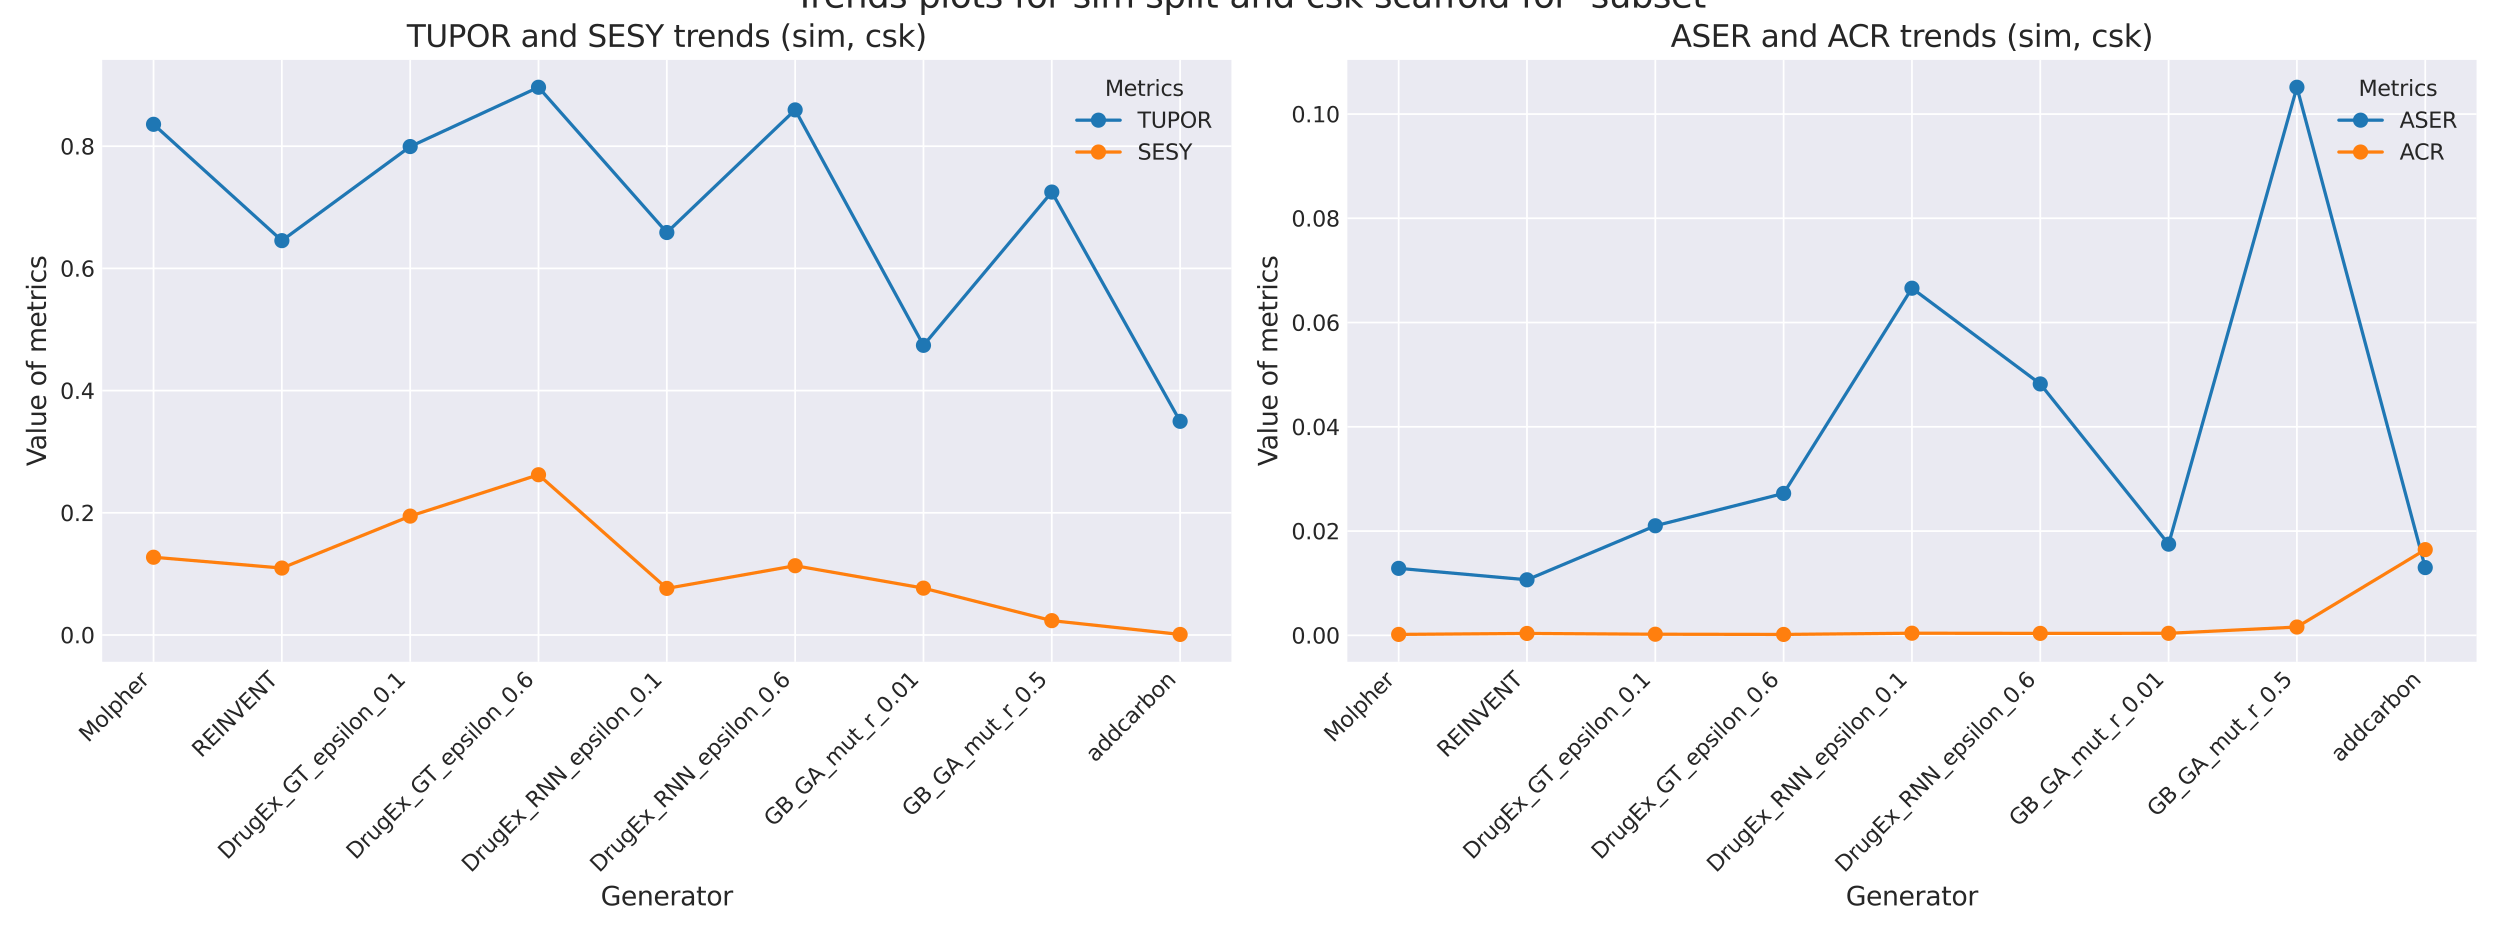 <?xml version="1.0" encoding="utf-8" standalone="no"?>
<!DOCTYPE svg PUBLIC "-//W3C//DTD SVG 1.1//EN"
  "http://www.w3.org/Graphics/SVG/1.1/DTD/svg11.dtd">
<svg xmlns:xlink="http://www.w3.org/1999/xlink" width="1152pt" height="432pt" viewBox="0 0 1152 432" xmlns="http://www.w3.org/2000/svg" version="1.1">
 <defs>
  <style type="text/css">*{stroke-linejoin: round; stroke-linecap: butt}</style>
 </defs>
 <g id="figure_1">
  <g id="patch_1">
   <path d="M 0 432 
L 1152 432 
L 1152 0 
L 0 0 
z
" style="fill: #ffffff"/>
  </g>
  <g id="axes_1">
   <g id="patch_2">
    <path d="M 47.1 304.954 
L 567.45 304.954 
L 567.45 27.6 
L 47.1 27.6 
z
" style="fill: #eaeaf2"/>
   </g>
   <g id="matplotlib.axis_1">
    <g id="xtick_1">
     <g id="line2d_1">
      <path d="M 70.752 304.954 
L 70.752 27.6 
" clip-path="url(#p469e3838eb)" style="fill: none; stroke: #ffffff; stroke-width: 0.8; stroke-linecap: round"/>
     </g>
     <g id="line2d_2"/>
     <g id="text_1">
      <!-- Molpher -->
      <g style="fill: #262626" transform="translate(40.662 342.447) rotate(-45) scale(0.1 -0.1)">
       <defs>
        <path id="DejaVuSans-4d" d="M 628 4666 
L 1569 4666 
L 2759 1491 
L 3956 4666 
L 4897 4666 
L 4897 0 
L 4281 0 
L 4281 4097 
L 3078 897 
L 2444 897 
L 1241 4097 
L 1241 0 
L 628 0 
L 628 4666 
z
" transform="scale(0.016)"/>
        <path id="DejaVuSans-6f" d="M 1959 3097 
Q 1497 3097 1228 2736 
Q 959 2375 959 1747 
Q 959 1119 1226 758 
Q 1494 397 1959 397 
Q 2419 397 2687 759 
Q 2956 1122 2956 1747 
Q 2956 2369 2687 2733 
Q 2419 3097 1959 3097 
z
M 1959 3584 
Q 2709 3584 3137 3096 
Q 3566 2609 3566 1747 
Q 3566 888 3137 398 
Q 2709 -91 1959 -91 
Q 1206 -91 779 398 
Q 353 888 353 1747 
Q 353 2609 779 3096 
Q 1206 3584 1959 3584 
z
" transform="scale(0.016)"/>
        <path id="DejaVuSans-6c" d="M 603 4863 
L 1178 4863 
L 1178 0 
L 603 0 
L 603 4863 
z
" transform="scale(0.016)"/>
        <path id="DejaVuSans-70" d="M 1159 525 
L 1159 -1331 
L 581 -1331 
L 581 3500 
L 1159 3500 
L 1159 2969 
Q 1341 3281 1617 3432 
Q 1894 3584 2278 3584 
Q 2916 3584 3314 3078 
Q 3713 2572 3713 1747 
Q 3713 922 3314 415 
Q 2916 -91 2278 -91 
Q 1894 -91 1617 61 
Q 1341 213 1159 525 
z
M 3116 1747 
Q 3116 2381 2855 2742 
Q 2594 3103 2138 3103 
Q 1681 3103 1420 2742 
Q 1159 2381 1159 1747 
Q 1159 1113 1420 752 
Q 1681 391 2138 391 
Q 2594 391 2855 752 
Q 3116 1113 3116 1747 
z
" transform="scale(0.016)"/>
        <path id="DejaVuSans-68" d="M 3513 2113 
L 3513 0 
L 2938 0 
L 2938 2094 
Q 2938 2591 2744 2837 
Q 2550 3084 2163 3084 
Q 1697 3084 1428 2787 
Q 1159 2491 1159 1978 
L 1159 0 
L 581 0 
L 581 4863 
L 1159 4863 
L 1159 2956 
Q 1366 3272 1645 3428 
Q 1925 3584 2291 3584 
Q 2894 3584 3203 3211 
Q 3513 2838 3513 2113 
z
" transform="scale(0.016)"/>
        <path id="DejaVuSans-65" d="M 3597 1894 
L 3597 1613 
L 953 1613 
Q 991 1019 1311 708 
Q 1631 397 2203 397 
Q 2534 397 2845 478 
Q 3156 559 3463 722 
L 3463 178 
Q 3153 47 2828 -22 
Q 2503 -91 2169 -91 
Q 1331 -91 842 396 
Q 353 884 353 1716 
Q 353 2575 817 3079 
Q 1281 3584 2069 3584 
Q 2775 3584 3186 3129 
Q 3597 2675 3597 1894 
z
M 3022 2063 
Q 3016 2534 2758 2815 
Q 2500 3097 2075 3097 
Q 1594 3097 1305 2825 
Q 1016 2553 972 2059 
L 3022 2063 
z
" transform="scale(0.016)"/>
        <path id="DejaVuSans-72" d="M 2631 2963 
Q 2534 3019 2420 3045 
Q 2306 3072 2169 3072 
Q 1681 3072 1420 2755 
Q 1159 2438 1159 1844 
L 1159 0 
L 581 0 
L 581 3500 
L 1159 3500 
L 1159 2956 
Q 1341 3275 1631 3429 
Q 1922 3584 2338 3584 
Q 2397 3584 2469 3576 
Q 2541 3569 2628 3553 
L 2631 2963 
z
" transform="scale(0.016)"/>
       </defs>
       <use xlink:href="#DejaVuSans-4d"/>
       <use xlink:href="#DejaVuSans-6f" x="86.279"/>
       <use xlink:href="#DejaVuSans-6c" x="147.461"/>
       <use xlink:href="#DejaVuSans-70" x="175.244"/>
       <use xlink:href="#DejaVuSans-68" x="238.721"/>
       <use xlink:href="#DejaVuSans-65" x="302.1"/>
       <use xlink:href="#DejaVuSans-72" x="363.623"/>
      </g>
     </g>
    </g>
    <g id="xtick_2">
     <g id="line2d_3">
      <path d="M 129.883 304.954 
L 129.883 27.6 
" clip-path="url(#p469e3838eb)" style="fill: none; stroke: #ffffff; stroke-width: 0.8; stroke-linecap: round"/>
     </g>
     <g id="line2d_4"/>
     <g id="text_2">
      <!-- REINVENT -->
      <g style="fill: #262626" transform="translate(92.741 349.499) rotate(-45) scale(0.1 -0.1)">
       <defs>
        <path id="DejaVuSans-52" d="M 2841 2188 
Q 3044 2119 3236 1894 
Q 3428 1669 3622 1275 
L 4263 0 
L 3584 0 
L 2988 1197 
Q 2756 1666 2539 1819 
Q 2322 1972 1947 1972 
L 1259 1972 
L 1259 0 
L 628 0 
L 628 4666 
L 2053 4666 
Q 2853 4666 3247 4331 
Q 3641 3997 3641 3322 
Q 3641 2881 3436 2590 
Q 3231 2300 2841 2188 
z
M 1259 4147 
L 1259 2491 
L 2053 2491 
Q 2509 2491 2742 2702 
Q 2975 2913 2975 3322 
Q 2975 3731 2742 3939 
Q 2509 4147 2053 4147 
L 1259 4147 
z
" transform="scale(0.016)"/>
        <path id="DejaVuSans-45" d="M 628 4666 
L 3578 4666 
L 3578 4134 
L 1259 4134 
L 1259 2753 
L 3481 2753 
L 3481 2222 
L 1259 2222 
L 1259 531 
L 3634 531 
L 3634 0 
L 628 0 
L 628 4666 
z
" transform="scale(0.016)"/>
        <path id="DejaVuSans-49" d="M 628 4666 
L 1259 4666 
L 1259 0 
L 628 0 
L 628 4666 
z
" transform="scale(0.016)"/>
        <path id="DejaVuSans-4e" d="M 628 4666 
L 1478 4666 
L 3547 763 
L 3547 4666 
L 4159 4666 
L 4159 0 
L 3309 0 
L 1241 3903 
L 1241 0 
L 628 0 
L 628 4666 
z
" transform="scale(0.016)"/>
        <path id="DejaVuSans-56" d="M 1831 0 
L 50 4666 
L 709 4666 
L 2188 738 
L 3669 4666 
L 4325 4666 
L 2547 0 
L 1831 0 
z
" transform="scale(0.016)"/>
        <path id="DejaVuSans-54" d="M -19 4666 
L 3928 4666 
L 3928 4134 
L 2272 4134 
L 2272 0 
L 1638 0 
L 1638 4134 
L -19 4134 
L -19 4666 
z
" transform="scale(0.016)"/>
       </defs>
       <use xlink:href="#DejaVuSans-52"/>
       <use xlink:href="#DejaVuSans-45" x="69.482"/>
       <use xlink:href="#DejaVuSans-49" x="132.666"/>
       <use xlink:href="#DejaVuSans-4e" x="162.158"/>
       <use xlink:href="#DejaVuSans-56" x="236.963"/>
       <use xlink:href="#DejaVuSans-45" x="305.371"/>
       <use xlink:href="#DejaVuSans-4e" x="368.555"/>
       <use xlink:href="#DejaVuSans-54" x="443.359"/>
      </g>
     </g>
    </g>
    <g id="xtick_3">
     <g id="line2d_5">
      <path d="M 189.014 304.954 
L 189.014 27.6 
" clip-path="url(#p469e3838eb)" style="fill: none; stroke: #ffffff; stroke-width: 0.8; stroke-linecap: round"/>
     </g>
     <g id="line2d_6"/>
     <g id="text_3">
      <!-- DrugEx_GT_epsilon_0.1 -->
      <g style="fill: #262626" transform="translate(104.718 396.456) rotate(-45) scale(0.1 -0.1)">
       <defs>
        <path id="DejaVuSans-44" d="M 1259 4147 
L 1259 519 
L 2022 519 
Q 2988 519 3436 956 
Q 3884 1394 3884 2338 
Q 3884 3275 3436 3711 
Q 2988 4147 2022 4147 
L 1259 4147 
z
M 628 4666 
L 1925 4666 
Q 3281 4666 3915 4102 
Q 4550 3538 4550 2338 
Q 4550 1131 3912 565 
Q 3275 0 1925 0 
L 628 0 
L 628 4666 
z
" transform="scale(0.016)"/>
        <path id="DejaVuSans-75" d="M 544 1381 
L 544 3500 
L 1119 3500 
L 1119 1403 
Q 1119 906 1312 657 
Q 1506 409 1894 409 
Q 2359 409 2629 706 
Q 2900 1003 2900 1516 
L 2900 3500 
L 3475 3500 
L 3475 0 
L 2900 0 
L 2900 538 
Q 2691 219 2414 64 
Q 2138 -91 1772 -91 
Q 1169 -91 856 284 
Q 544 659 544 1381 
z
M 1991 3584 
L 1991 3584 
z
" transform="scale(0.016)"/>
        <path id="DejaVuSans-67" d="M 2906 1791 
Q 2906 2416 2648 2759 
Q 2391 3103 1925 3103 
Q 1463 3103 1205 2759 
Q 947 2416 947 1791 
Q 947 1169 1205 825 
Q 1463 481 1925 481 
Q 2391 481 2648 825 
Q 2906 1169 2906 1791 
z
M 3481 434 
Q 3481 -459 3084 -895 
Q 2688 -1331 1869 -1331 
Q 1566 -1331 1297 -1286 
Q 1028 -1241 775 -1147 
L 775 -588 
Q 1028 -725 1275 -790 
Q 1522 -856 1778 -856 
Q 2344 -856 2625 -561 
Q 2906 -266 2906 331 
L 2906 616 
Q 2728 306 2450 153 
Q 2172 0 1784 0 
Q 1141 0 747 490 
Q 353 981 353 1791 
Q 353 2603 747 3093 
Q 1141 3584 1784 3584 
Q 2172 3584 2450 3431 
Q 2728 3278 2906 2969 
L 2906 3500 
L 3481 3500 
L 3481 434 
z
" transform="scale(0.016)"/>
        <path id="DejaVuSans-78" d="M 3513 3500 
L 2247 1797 
L 3578 0 
L 2900 0 
L 1881 1375 
L 863 0 
L 184 0 
L 1544 1831 
L 300 3500 
L 978 3500 
L 1906 2253 
L 2834 3500 
L 3513 3500 
z
" transform="scale(0.016)"/>
        <path id="DejaVuSans-5f" d="M 3263 -1063 
L 3263 -1509 
L -63 -1509 
L -63 -1063 
L 3263 -1063 
z
" transform="scale(0.016)"/>
        <path id="DejaVuSans-47" d="M 3809 666 
L 3809 1919 
L 2778 1919 
L 2778 2438 
L 4434 2438 
L 4434 434 
Q 4069 175 3628 42 
Q 3188 -91 2688 -91 
Q 1594 -91 976 548 
Q 359 1188 359 2328 
Q 359 3472 976 4111 
Q 1594 4750 2688 4750 
Q 3144 4750 3555 4637 
Q 3966 4525 4313 4306 
L 4313 3634 
Q 3963 3931 3569 4081 
Q 3175 4231 2741 4231 
Q 1884 4231 1454 3753 
Q 1025 3275 1025 2328 
Q 1025 1384 1454 906 
Q 1884 428 2741 428 
Q 3075 428 3337 486 
Q 3600 544 3809 666 
z
" transform="scale(0.016)"/>
        <path id="DejaVuSans-73" d="M 2834 3397 
L 2834 2853 
Q 2591 2978 2328 3040 
Q 2066 3103 1784 3103 
Q 1356 3103 1142 2972 
Q 928 2841 928 2578 
Q 928 2378 1081 2264 
Q 1234 2150 1697 2047 
L 1894 2003 
Q 2506 1872 2764 1633 
Q 3022 1394 3022 966 
Q 3022 478 2636 193 
Q 2250 -91 1575 -91 
Q 1294 -91 989 -36 
Q 684 19 347 128 
L 347 722 
Q 666 556 975 473 
Q 1284 391 1588 391 
Q 1994 391 2212 530 
Q 2431 669 2431 922 
Q 2431 1156 2273 1281 
Q 2116 1406 1581 1522 
L 1381 1569 
Q 847 1681 609 1914 
Q 372 2147 372 2553 
Q 372 3047 722 3315 
Q 1072 3584 1716 3584 
Q 2034 3584 2315 3537 
Q 2597 3491 2834 3397 
z
" transform="scale(0.016)"/>
        <path id="DejaVuSans-69" d="M 603 3500 
L 1178 3500 
L 1178 0 
L 603 0 
L 603 3500 
z
M 603 4863 
L 1178 4863 
L 1178 4134 
L 603 4134 
L 603 4863 
z
" transform="scale(0.016)"/>
        <path id="DejaVuSans-6e" d="M 3513 2113 
L 3513 0 
L 2938 0 
L 2938 2094 
Q 2938 2591 2744 2837 
Q 2550 3084 2163 3084 
Q 1697 3084 1428 2787 
Q 1159 2491 1159 1978 
L 1159 0 
L 581 0 
L 581 3500 
L 1159 3500 
L 1159 2956 
Q 1366 3272 1645 3428 
Q 1925 3584 2291 3584 
Q 2894 3584 3203 3211 
Q 3513 2838 3513 2113 
z
" transform="scale(0.016)"/>
        <path id="DejaVuSans-30" d="M 2034 4250 
Q 1547 4250 1301 3770 
Q 1056 3291 1056 2328 
Q 1056 1369 1301 889 
Q 1547 409 2034 409 
Q 2525 409 2770 889 
Q 3016 1369 3016 2328 
Q 3016 3291 2770 3770 
Q 2525 4250 2034 4250 
z
M 2034 4750 
Q 2819 4750 3233 4129 
Q 3647 3509 3647 2328 
Q 3647 1150 3233 529 
Q 2819 -91 2034 -91 
Q 1250 -91 836 529 
Q 422 1150 422 2328 
Q 422 3509 836 4129 
Q 1250 4750 2034 4750 
z
" transform="scale(0.016)"/>
        <path id="DejaVuSans-2e" d="M 684 794 
L 1344 794 
L 1344 0 
L 684 0 
L 684 794 
z
" transform="scale(0.016)"/>
        <path id="DejaVuSans-31" d="M 794 531 
L 1825 531 
L 1825 4091 
L 703 3866 
L 703 4441 
L 1819 4666 
L 2450 4666 
L 2450 531 
L 3481 531 
L 3481 0 
L 794 0 
L 794 531 
z
" transform="scale(0.016)"/>
       </defs>
       <use xlink:href="#DejaVuSans-44"/>
       <use xlink:href="#DejaVuSans-72" x="77.002"/>
       <use xlink:href="#DejaVuSans-75" x="118.115"/>
       <use xlink:href="#DejaVuSans-67" x="181.494"/>
       <use xlink:href="#DejaVuSans-45" x="244.971"/>
       <use xlink:href="#DejaVuSans-78" x="308.154"/>
       <use xlink:href="#DejaVuSans-5f" x="367.334"/>
       <use xlink:href="#DejaVuSans-47" x="417.334"/>
       <use xlink:href="#DejaVuSans-54" x="491.199"/>
       <use xlink:href="#DejaVuSans-5f" x="552.283"/>
       <use xlink:href="#DejaVuSans-65" x="602.283"/>
       <use xlink:href="#DejaVuSans-70" x="663.807"/>
       <use xlink:href="#DejaVuSans-73" x="727.283"/>
       <use xlink:href="#DejaVuSans-69" x="779.383"/>
       <use xlink:href="#DejaVuSans-6c" x="807.166"/>
       <use xlink:href="#DejaVuSans-6f" x="834.949"/>
       <use xlink:href="#DejaVuSans-6e" x="896.131"/>
       <use xlink:href="#DejaVuSans-5f" x="959.51"/>
       <use xlink:href="#DejaVuSans-30" x="1009.51"/>
       <use xlink:href="#DejaVuSans-2e" x="1073.133"/>
       <use xlink:href="#DejaVuSans-31" x="1104.92"/>
      </g>
     </g>
    </g>
    <g id="xtick_4">
     <g id="line2d_7">
      <path d="M 248.144 304.954 
L 248.144 27.6 
" clip-path="url(#p469e3838eb)" style="fill: none; stroke: #ffffff; stroke-width: 0.8; stroke-linecap: round"/>
     </g>
     <g id="line2d_8"/>
     <g id="text_4">
      <!-- DrugEx_GT_epsilon_0.6 -->
      <g style="fill: #262626" transform="translate(163.848 396.456) rotate(-45) scale(0.1 -0.1)">
       <defs>
        <path id="DejaVuSans-36" d="M 2113 2584 
Q 1688 2584 1439 2293 
Q 1191 2003 1191 1497 
Q 1191 994 1439 701 
Q 1688 409 2113 409 
Q 2538 409 2786 701 
Q 3034 994 3034 1497 
Q 3034 2003 2786 2293 
Q 2538 2584 2113 2584 
z
M 3366 4563 
L 3366 3988 
Q 3128 4100 2886 4159 
Q 2644 4219 2406 4219 
Q 1781 4219 1451 3797 
Q 1122 3375 1075 2522 
Q 1259 2794 1537 2939 
Q 1816 3084 2150 3084 
Q 2853 3084 3261 2657 
Q 3669 2231 3669 1497 
Q 3669 778 3244 343 
Q 2819 -91 2113 -91 
Q 1303 -91 875 529 
Q 447 1150 447 2328 
Q 447 3434 972 4092 
Q 1497 4750 2381 4750 
Q 2619 4750 2861 4703 
Q 3103 4656 3366 4563 
z
" transform="scale(0.016)"/>
       </defs>
       <use xlink:href="#DejaVuSans-44"/>
       <use xlink:href="#DejaVuSans-72" x="77.002"/>
       <use xlink:href="#DejaVuSans-75" x="118.115"/>
       <use xlink:href="#DejaVuSans-67" x="181.494"/>
       <use xlink:href="#DejaVuSans-45" x="244.971"/>
       <use xlink:href="#DejaVuSans-78" x="308.154"/>
       <use xlink:href="#DejaVuSans-5f" x="367.334"/>
       <use xlink:href="#DejaVuSans-47" x="417.334"/>
       <use xlink:href="#DejaVuSans-54" x="491.199"/>
       <use xlink:href="#DejaVuSans-5f" x="552.283"/>
       <use xlink:href="#DejaVuSans-65" x="602.283"/>
       <use xlink:href="#DejaVuSans-70" x="663.807"/>
       <use xlink:href="#DejaVuSans-73" x="727.283"/>
       <use xlink:href="#DejaVuSans-69" x="779.383"/>
       <use xlink:href="#DejaVuSans-6c" x="807.166"/>
       <use xlink:href="#DejaVuSans-6f" x="834.949"/>
       <use xlink:href="#DejaVuSans-6e" x="896.131"/>
       <use xlink:href="#DejaVuSans-5f" x="959.51"/>
       <use xlink:href="#DejaVuSans-30" x="1009.51"/>
       <use xlink:href="#DejaVuSans-2e" x="1073.133"/>
       <use xlink:href="#DejaVuSans-36" x="1104.92"/>
      </g>
     </g>
    </g>
    <g id="xtick_5">
     <g id="line2d_9">
      <path d="M 307.275 304.954 
L 307.275 27.6 
" clip-path="url(#p469e3838eb)" style="fill: none; stroke: #ffffff; stroke-width: 0.8; stroke-linecap: round"/>
     </g>
     <g id="line2d_10"/>
     <g id="text_5">
      <!-- DrugEx_RNN_epsilon_0.1 -->
      <g style="fill: #262626" transform="translate(217.027 402.408) rotate(-45) scale(0.1 -0.1)">
       <use xlink:href="#DejaVuSans-44"/>
       <use xlink:href="#DejaVuSans-72" x="77.002"/>
       <use xlink:href="#DejaVuSans-75" x="118.115"/>
       <use xlink:href="#DejaVuSans-67" x="181.494"/>
       <use xlink:href="#DejaVuSans-45" x="244.971"/>
       <use xlink:href="#DejaVuSans-78" x="308.154"/>
       <use xlink:href="#DejaVuSans-5f" x="367.334"/>
       <use xlink:href="#DejaVuSans-52" x="417.334"/>
       <use xlink:href="#DejaVuSans-4e" x="486.816"/>
       <use xlink:href="#DejaVuSans-4e" x="561.621"/>
       <use xlink:href="#DejaVuSans-5f" x="636.426"/>
       <use xlink:href="#DejaVuSans-65" x="686.426"/>
       <use xlink:href="#DejaVuSans-70" x="747.949"/>
       <use xlink:href="#DejaVuSans-73" x="811.426"/>
       <use xlink:href="#DejaVuSans-69" x="863.525"/>
       <use xlink:href="#DejaVuSans-6c" x="891.309"/>
       <use xlink:href="#DejaVuSans-6f" x="919.092"/>
       <use xlink:href="#DejaVuSans-6e" x="980.273"/>
       <use xlink:href="#DejaVuSans-5f" x="1043.652"/>
       <use xlink:href="#DejaVuSans-30" x="1093.652"/>
       <use xlink:href="#DejaVuSans-2e" x="1157.275"/>
       <use xlink:href="#DejaVuSans-31" x="1189.062"/>
      </g>
     </g>
    </g>
    <g id="xtick_6">
     <g id="line2d_11">
      <path d="M 366.406 304.954 
L 366.406 27.6 
" clip-path="url(#p469e3838eb)" style="fill: none; stroke: #ffffff; stroke-width: 0.8; stroke-linecap: round"/>
     </g>
     <g id="line2d_12"/>
     <g id="text_6">
      <!-- DrugEx_RNN_epsilon_0.6 -->
      <g style="fill: #262626" transform="translate(276.158 402.408) rotate(-45) scale(0.1 -0.1)">
       <use xlink:href="#DejaVuSans-44"/>
       <use xlink:href="#DejaVuSans-72" x="77.002"/>
       <use xlink:href="#DejaVuSans-75" x="118.115"/>
       <use xlink:href="#DejaVuSans-67" x="181.494"/>
       <use xlink:href="#DejaVuSans-45" x="244.971"/>
       <use xlink:href="#DejaVuSans-78" x="308.154"/>
       <use xlink:href="#DejaVuSans-5f" x="367.334"/>
       <use xlink:href="#DejaVuSans-52" x="417.334"/>
       <use xlink:href="#DejaVuSans-4e" x="486.816"/>
       <use xlink:href="#DejaVuSans-4e" x="561.621"/>
       <use xlink:href="#DejaVuSans-5f" x="636.426"/>
       <use xlink:href="#DejaVuSans-65" x="686.426"/>
       <use xlink:href="#DejaVuSans-70" x="747.949"/>
       <use xlink:href="#DejaVuSans-73" x="811.426"/>
       <use xlink:href="#DejaVuSans-69" x="863.525"/>
       <use xlink:href="#DejaVuSans-6c" x="891.309"/>
       <use xlink:href="#DejaVuSans-6f" x="919.092"/>
       <use xlink:href="#DejaVuSans-6e" x="980.273"/>
       <use xlink:href="#DejaVuSans-5f" x="1043.652"/>
       <use xlink:href="#DejaVuSans-30" x="1093.652"/>
       <use xlink:href="#DejaVuSans-2e" x="1157.275"/>
       <use xlink:href="#DejaVuSans-36" x="1189.062"/>
      </g>
     </g>
    </g>
    <g id="xtick_7">
     <g id="line2d_13">
      <path d="M 425.536 304.954 
L 425.536 27.6 
" clip-path="url(#p469e3838eb)" style="fill: none; stroke: #ffffff; stroke-width: 0.8; stroke-linecap: round"/>
     </g>
     <g id="line2d_14"/>
     <g id="text_7">
      <!-- GB_GA_mut_r_0.01 -->
      <g style="fill: #262626" transform="translate(356.289 381.283) rotate(-45) scale(0.1 -0.1)">
       <defs>
        <path id="DejaVuSans-42" d="M 1259 2228 
L 1259 519 
L 2272 519 
Q 2781 519 3026 730 
Q 3272 941 3272 1375 
Q 3272 1813 3026 2020 
Q 2781 2228 2272 2228 
L 1259 2228 
z
M 1259 4147 
L 1259 2741 
L 2194 2741 
Q 2656 2741 2882 2914 
Q 3109 3088 3109 3444 
Q 3109 3797 2882 3972 
Q 2656 4147 2194 4147 
L 1259 4147 
z
M 628 4666 
L 2241 4666 
Q 2963 4666 3353 4366 
Q 3744 4066 3744 3513 
Q 3744 3084 3544 2831 
Q 3344 2578 2956 2516 
Q 3422 2416 3680 2098 
Q 3938 1781 3938 1306 
Q 3938 681 3513 340 
Q 3088 0 2303 0 
L 628 0 
L 628 4666 
z
" transform="scale(0.016)"/>
        <path id="DejaVuSans-41" d="M 2188 4044 
L 1331 1722 
L 3047 1722 
L 2188 4044 
z
M 1831 4666 
L 2547 4666 
L 4325 0 
L 3669 0 
L 3244 1197 
L 1141 1197 
L 716 0 
L 50 0 
L 1831 4666 
z
" transform="scale(0.016)"/>
        <path id="DejaVuSans-6d" d="M 3328 2828 
Q 3544 3216 3844 3400 
Q 4144 3584 4550 3584 
Q 5097 3584 5394 3201 
Q 5691 2819 5691 2113 
L 5691 0 
L 5113 0 
L 5113 2094 
Q 5113 2597 4934 2840 
Q 4756 3084 4391 3084 
Q 3944 3084 3684 2787 
Q 3425 2491 3425 1978 
L 3425 0 
L 2847 0 
L 2847 2094 
Q 2847 2600 2669 2842 
Q 2491 3084 2119 3084 
Q 1678 3084 1418 2786 
Q 1159 2488 1159 1978 
L 1159 0 
L 581 0 
L 581 3500 
L 1159 3500 
L 1159 2956 
Q 1356 3278 1631 3431 
Q 1906 3584 2284 3584 
Q 2666 3584 2933 3390 
Q 3200 3197 3328 2828 
z
" transform="scale(0.016)"/>
        <path id="DejaVuSans-74" d="M 1172 4494 
L 1172 3500 
L 2356 3500 
L 2356 3053 
L 1172 3053 
L 1172 1153 
Q 1172 725 1289 603 
Q 1406 481 1766 481 
L 2356 481 
L 2356 0 
L 1766 0 
Q 1100 0 847 248 
Q 594 497 594 1153 
L 594 3053 
L 172 3053 
L 172 3500 
L 594 3500 
L 594 4494 
L 1172 4494 
z
" transform="scale(0.016)"/>
       </defs>
       <use xlink:href="#DejaVuSans-47"/>
       <use xlink:href="#DejaVuSans-42" x="77.49"/>
       <use xlink:href="#DejaVuSans-5f" x="146.094"/>
       <use xlink:href="#DejaVuSans-47" x="196.094"/>
       <use xlink:href="#DejaVuSans-41" x="273.584"/>
       <use xlink:href="#DejaVuSans-5f" x="341.992"/>
       <use xlink:href="#DejaVuSans-6d" x="391.992"/>
       <use xlink:href="#DejaVuSans-75" x="489.404"/>
       <use xlink:href="#DejaVuSans-74" x="552.783"/>
       <use xlink:href="#DejaVuSans-5f" x="591.992"/>
       <use xlink:href="#DejaVuSans-72" x="641.992"/>
       <use xlink:href="#DejaVuSans-5f" x="683.105"/>
       <use xlink:href="#DejaVuSans-30" x="733.105"/>
       <use xlink:href="#DejaVuSans-2e" x="796.729"/>
       <use xlink:href="#DejaVuSans-30" x="828.516"/>
       <use xlink:href="#DejaVuSans-31" x="892.139"/>
      </g>
     </g>
    </g>
    <g id="xtick_8">
     <g id="line2d_15">
      <path d="M 484.667 304.954 
L 484.667 27.6 
" clip-path="url(#p469e3838eb)" style="fill: none; stroke: #ffffff; stroke-width: 0.8; stroke-linecap: round"/>
     </g>
     <g id="line2d_16"/>
     <g id="text_8">
      <!-- GB_GA_mut_r_0.5 -->
      <g style="fill: #262626" transform="translate(419.918 376.784) rotate(-45) scale(0.1 -0.1)">
       <defs>
        <path id="DejaVuSans-35" d="M 691 4666 
L 3169 4666 
L 3169 4134 
L 1269 4134 
L 1269 2991 
Q 1406 3038 1543 3061 
Q 1681 3084 1819 3084 
Q 2600 3084 3056 2656 
Q 3513 2228 3513 1497 
Q 3513 744 3044 326 
Q 2575 -91 1722 -91 
Q 1428 -91 1123 -41 
Q 819 9 494 109 
L 494 744 
Q 775 591 1075 516 
Q 1375 441 1709 441 
Q 2250 441 2565 725 
Q 2881 1009 2881 1497 
Q 2881 1984 2565 2268 
Q 2250 2553 1709 2553 
Q 1456 2553 1204 2497 
Q 953 2441 691 2322 
L 691 4666 
z
" transform="scale(0.016)"/>
       </defs>
       <use xlink:href="#DejaVuSans-47"/>
       <use xlink:href="#DejaVuSans-42" x="77.49"/>
       <use xlink:href="#DejaVuSans-5f" x="146.094"/>
       <use xlink:href="#DejaVuSans-47" x="196.094"/>
       <use xlink:href="#DejaVuSans-41" x="273.584"/>
       <use xlink:href="#DejaVuSans-5f" x="341.992"/>
       <use xlink:href="#DejaVuSans-6d" x="391.992"/>
       <use xlink:href="#DejaVuSans-75" x="489.404"/>
       <use xlink:href="#DejaVuSans-74" x="552.783"/>
       <use xlink:href="#DejaVuSans-5f" x="591.992"/>
       <use xlink:href="#DejaVuSans-72" x="641.992"/>
       <use xlink:href="#DejaVuSans-5f" x="683.105"/>
       <use xlink:href="#DejaVuSans-30" x="733.105"/>
       <use xlink:href="#DejaVuSans-2e" x="796.729"/>
       <use xlink:href="#DejaVuSans-35" x="828.516"/>
      </g>
     </g>
    </g>
    <g id="xtick_9">
     <g id="line2d_17">
      <path d="M 543.798 304.954 
L 543.798 27.6 
" clip-path="url(#p469e3838eb)" style="fill: none; stroke: #ffffff; stroke-width: 0.8; stroke-linecap: round"/>
     </g>
     <g id="line2d_18"/>
     <g id="text_9">
      <!-- addcarbon -->
      <g style="fill: #262626" transform="translate(504.591 351.564) rotate(-45) scale(0.1 -0.1)">
       <defs>
        <path id="DejaVuSans-61" d="M 2194 1759 
Q 1497 1759 1228 1600 
Q 959 1441 959 1056 
Q 959 750 1161 570 
Q 1363 391 1709 391 
Q 2188 391 2477 730 
Q 2766 1069 2766 1631 
L 2766 1759 
L 2194 1759 
z
M 3341 1997 
L 3341 0 
L 2766 0 
L 2766 531 
Q 2569 213 2275 61 
Q 1981 -91 1556 -91 
Q 1019 -91 701 211 
Q 384 513 384 1019 
Q 384 1609 779 1909 
Q 1175 2209 1959 2209 
L 2766 2209 
L 2766 2266 
Q 2766 2663 2505 2880 
Q 2244 3097 1772 3097 
Q 1472 3097 1187 3025 
Q 903 2953 641 2809 
L 641 3341 
Q 956 3463 1253 3523 
Q 1550 3584 1831 3584 
Q 2591 3584 2966 3190 
Q 3341 2797 3341 1997 
z
" transform="scale(0.016)"/>
        <path id="DejaVuSans-64" d="M 2906 2969 
L 2906 4863 
L 3481 4863 
L 3481 0 
L 2906 0 
L 2906 525 
Q 2725 213 2448 61 
Q 2172 -91 1784 -91 
Q 1150 -91 751 415 
Q 353 922 353 1747 
Q 353 2572 751 3078 
Q 1150 3584 1784 3584 
Q 2172 3584 2448 3432 
Q 2725 3281 2906 2969 
z
M 947 1747 
Q 947 1113 1208 752 
Q 1469 391 1925 391 
Q 2381 391 2643 752 
Q 2906 1113 2906 1747 
Q 2906 2381 2643 2742 
Q 2381 3103 1925 3103 
Q 1469 3103 1208 2742 
Q 947 2381 947 1747 
z
" transform="scale(0.016)"/>
        <path id="DejaVuSans-63" d="M 3122 3366 
L 3122 2828 
Q 2878 2963 2633 3030 
Q 2388 3097 2138 3097 
Q 1578 3097 1268 2742 
Q 959 2388 959 1747 
Q 959 1106 1268 751 
Q 1578 397 2138 397 
Q 2388 397 2633 464 
Q 2878 531 3122 666 
L 3122 134 
Q 2881 22 2623 -34 
Q 2366 -91 2075 -91 
Q 1284 -91 818 406 
Q 353 903 353 1747 
Q 353 2603 823 3093 
Q 1294 3584 2113 3584 
Q 2378 3584 2631 3529 
Q 2884 3475 3122 3366 
z
" transform="scale(0.016)"/>
        <path id="DejaVuSans-62" d="M 3116 1747 
Q 3116 2381 2855 2742 
Q 2594 3103 2138 3103 
Q 1681 3103 1420 2742 
Q 1159 2381 1159 1747 
Q 1159 1113 1420 752 
Q 1681 391 2138 391 
Q 2594 391 2855 752 
Q 3116 1113 3116 1747 
z
M 1159 2969 
Q 1341 3281 1617 3432 
Q 1894 3584 2278 3584 
Q 2916 3584 3314 3078 
Q 3713 2572 3713 1747 
Q 3713 922 3314 415 
Q 2916 -91 2278 -91 
Q 1894 -91 1617 61 
Q 1341 213 1159 525 
L 1159 0 
L 581 0 
L 581 4863 
L 1159 4863 
L 1159 2969 
z
" transform="scale(0.016)"/>
       </defs>
       <use xlink:href="#DejaVuSans-61"/>
       <use xlink:href="#DejaVuSans-64" x="61.279"/>
       <use xlink:href="#DejaVuSans-64" x="124.756"/>
       <use xlink:href="#DejaVuSans-63" x="188.232"/>
       <use xlink:href="#DejaVuSans-61" x="243.213"/>
       <use xlink:href="#DejaVuSans-72" x="304.492"/>
       <use xlink:href="#DejaVuSans-62" x="345.605"/>
       <use xlink:href="#DejaVuSans-6f" x="409.082"/>
       <use xlink:href="#DejaVuSans-6e" x="470.264"/>
      </g>
     </g>
    </g>
    <g id="text_10">
     <!-- Generator -->
     <g style="fill: #262626" transform="translate(276.806 417.193) scale(0.12 -0.12)">
      <use xlink:href="#DejaVuSans-47"/>
      <use xlink:href="#DejaVuSans-65" x="77.49"/>
      <use xlink:href="#DejaVuSans-6e" x="139.014"/>
      <use xlink:href="#DejaVuSans-65" x="202.393"/>
      <use xlink:href="#DejaVuSans-72" x="263.916"/>
      <use xlink:href="#DejaVuSans-61" x="305.029"/>
      <use xlink:href="#DejaVuSans-74" x="366.309"/>
      <use xlink:href="#DejaVuSans-6f" x="405.518"/>
      <use xlink:href="#DejaVuSans-72" x="466.699"/>
     </g>
    </g>
   </g>
   <g id="matplotlib.axis_2">
    <g id="ytick_1">
     <g id="line2d_19">
      <path d="M 47.1 292.612 
L 567.45 292.612 
" clip-path="url(#p469e3838eb)" style="fill: none; stroke: #ffffff; stroke-width: 0.8; stroke-linecap: round"/>
     </g>
     <g id="line2d_20"/>
     <g id="text_11">
      <!-- 0.0 -->
      <g style="fill: #262626" transform="translate(27.697 296.412) scale(0.1 -0.1)">
       <use xlink:href="#DejaVuSans-30"/>
       <use xlink:href="#DejaVuSans-2e" x="63.623"/>
       <use xlink:href="#DejaVuSans-30" x="95.41"/>
      </g>
     </g>
    </g>
    <g id="ytick_2">
     <g id="line2d_21">
      <path d="M 47.1 236.304 
L 567.45 236.304 
" clip-path="url(#p469e3838eb)" style="fill: none; stroke: #ffffff; stroke-width: 0.8; stroke-linecap: round"/>
     </g>
     <g id="line2d_22"/>
     <g id="text_12">
      <!-- 0.2 -->
      <g style="fill: #262626" transform="translate(27.697 240.104) scale(0.1 -0.1)">
       <defs>
        <path id="DejaVuSans-32" d="M 1228 531 
L 3431 531 
L 3431 0 
L 469 0 
L 469 531 
Q 828 903 1448 1529 
Q 2069 2156 2228 2338 
Q 2531 2678 2651 2914 
Q 2772 3150 2772 3378 
Q 2772 3750 2511 3984 
Q 2250 4219 1831 4219 
Q 1534 4219 1204 4116 
Q 875 4013 500 3803 
L 500 4441 
Q 881 4594 1212 4672 
Q 1544 4750 1819 4750 
Q 2544 4750 2975 4387 
Q 3406 4025 3406 3419 
Q 3406 3131 3298 2873 
Q 3191 2616 2906 2266 
Q 2828 2175 2409 1742 
Q 1991 1309 1228 531 
z
" transform="scale(0.016)"/>
       </defs>
       <use xlink:href="#DejaVuSans-30"/>
       <use xlink:href="#DejaVuSans-2e" x="63.623"/>
       <use xlink:href="#DejaVuSans-32" x="95.41"/>
      </g>
     </g>
    </g>
    <g id="ytick_3">
     <g id="line2d_23">
      <path d="M 47.1 179.996 
L 567.45 179.996 
" clip-path="url(#p469e3838eb)" style="fill: none; stroke: #ffffff; stroke-width: 0.8; stroke-linecap: round"/>
     </g>
     <g id="line2d_24"/>
     <g id="text_13">
      <!-- 0.4 -->
      <g style="fill: #262626" transform="translate(27.697 183.796) scale(0.1 -0.1)">
       <defs>
        <path id="DejaVuSans-34" d="M 2419 4116 
L 825 1625 
L 2419 1625 
L 2419 4116 
z
M 2253 4666 
L 3047 4666 
L 3047 1625 
L 3713 1625 
L 3713 1100 
L 3047 1100 
L 3047 0 
L 2419 0 
L 2419 1100 
L 313 1100 
L 313 1709 
L 2253 4666 
z
" transform="scale(0.016)"/>
       </defs>
       <use xlink:href="#DejaVuSans-30"/>
       <use xlink:href="#DejaVuSans-2e" x="63.623"/>
       <use xlink:href="#DejaVuSans-34" x="95.41"/>
      </g>
     </g>
    </g>
    <g id="ytick_4">
     <g id="line2d_25">
      <path d="M 47.1 123.689 
L 567.45 123.689 
" clip-path="url(#p469e3838eb)" style="fill: none; stroke: #ffffff; stroke-width: 0.8; stroke-linecap: round"/>
     </g>
     <g id="line2d_26"/>
     <g id="text_14">
      <!-- 0.6 -->
      <g style="fill: #262626" transform="translate(27.697 127.488) scale(0.1 -0.1)">
       <use xlink:href="#DejaVuSans-30"/>
       <use xlink:href="#DejaVuSans-2e" x="63.623"/>
       <use xlink:href="#DejaVuSans-36" x="95.41"/>
      </g>
     </g>
    </g>
    <g id="ytick_5">
     <g id="line2d_27">
      <path d="M 47.1 67.381 
L 567.45 67.381 
" clip-path="url(#p469e3838eb)" style="fill: none; stroke: #ffffff; stroke-width: 0.8; stroke-linecap: round"/>
     </g>
     <g id="line2d_28"/>
     <g id="text_15">
      <!-- 0.8 -->
      <g style="fill: #262626" transform="translate(27.697 71.18) scale(0.1 -0.1)">
       <defs>
        <path id="DejaVuSans-38" d="M 2034 2216 
Q 1584 2216 1326 1975 
Q 1069 1734 1069 1313 
Q 1069 891 1326 650 
Q 1584 409 2034 409 
Q 2484 409 2743 651 
Q 3003 894 3003 1313 
Q 3003 1734 2745 1975 
Q 2488 2216 2034 2216 
z
M 1403 2484 
Q 997 2584 770 2862 
Q 544 3141 544 3541 
Q 544 4100 942 4425 
Q 1341 4750 2034 4750 
Q 2731 4750 3128 4425 
Q 3525 4100 3525 3541 
Q 3525 3141 3298 2862 
Q 3072 2584 2669 2484 
Q 3125 2378 3379 2068 
Q 3634 1759 3634 1313 
Q 3634 634 3220 271 
Q 2806 -91 2034 -91 
Q 1263 -91 848 271 
Q 434 634 434 1313 
Q 434 1759 690 2068 
Q 947 2378 1403 2484 
z
M 1172 3481 
Q 1172 3119 1398 2916 
Q 1625 2713 2034 2713 
Q 2441 2713 2670 2916 
Q 2900 3119 2900 3481 
Q 2900 3844 2670 4047 
Q 2441 4250 2034 4250 
Q 1625 4250 1398 4047 
Q 1172 3844 1172 3481 
z
" transform="scale(0.016)"/>
       </defs>
       <use xlink:href="#DejaVuSans-30"/>
       <use xlink:href="#DejaVuSans-2e" x="63.623"/>
       <use xlink:href="#DejaVuSans-38" x="95.41"/>
      </g>
     </g>
    </g>
    <g id="text_16">
     <!-- Value of metrics -->
     <g style="fill: #262626" transform="translate(21.201 214.798) rotate(-90) scale(0.12 -0.12)">
      <defs>
       <path id="DejaVuSans-20" transform="scale(0.016)"/>
       <path id="DejaVuSans-66" d="M 2375 4863 
L 2375 4384 
L 1825 4384 
Q 1516 4384 1395 4259 
Q 1275 4134 1275 3809 
L 1275 3500 
L 2222 3500 
L 2222 3053 
L 1275 3053 
L 1275 0 
L 697 0 
L 697 3053 
L 147 3053 
L 147 3500 
L 697 3500 
L 697 3744 
Q 697 4328 969 4595 
Q 1241 4863 1831 4863 
L 2375 4863 
z
" transform="scale(0.016)"/>
      </defs>
      <use xlink:href="#DejaVuSans-56"/>
      <use xlink:href="#DejaVuSans-61" x="60.658"/>
      <use xlink:href="#DejaVuSans-6c" x="121.938"/>
      <use xlink:href="#DejaVuSans-75" x="149.721"/>
      <use xlink:href="#DejaVuSans-65" x="213.1"/>
      <use xlink:href="#DejaVuSans-20" x="274.623"/>
      <use xlink:href="#DejaVuSans-6f" x="306.41"/>
      <use xlink:href="#DejaVuSans-66" x="367.592"/>
      <use xlink:href="#DejaVuSans-20" x="402.797"/>
      <use xlink:href="#DejaVuSans-6d" x="434.584"/>
      <use xlink:href="#DejaVuSans-65" x="531.996"/>
      <use xlink:href="#DejaVuSans-74" x="593.52"/>
      <use xlink:href="#DejaVuSans-72" x="632.729"/>
      <use xlink:href="#DejaVuSans-69" x="673.842"/>
      <use xlink:href="#DejaVuSans-63" x="701.625"/>
      <use xlink:href="#DejaVuSans-73" x="756.605"/>
     </g>
    </g>
   </g>
   <g id="line2d_29">
    <path d="M 70.752 57.281 
L 129.883 110.889 
L 189.014 67.529 
L 248.144 40.207 
L 307.275 107.145 
L 366.406 50.638 
L 425.536 159.134 
L 484.667 88.503 
L 543.798 194.145 
" clip-path="url(#p469e3838eb)" style="fill: none; stroke: #1f77b4; stroke-width: 1.5; stroke-linecap: round"/>
    <defs>
     <path id="m7ff778cc27" d="M 0 3 
C 0.796 3 1.559 2.684 2.121 2.121 
C 2.684 1.559 3 0.796 3 0 
C 3 -0.796 2.684 -1.559 2.121 -2.121 
C 1.559 -2.684 0.796 -3 0 -3 
C -0.796 -3 -1.559 -2.684 -2.121 -2.121 
C -2.684 -1.559 -3 -0.796 -3 0 
C -3 0.796 -2.684 1.559 -2.121 2.121 
C -1.559 2.684 -0.796 3 0 3 
z
" style="stroke: #1f77b4"/>
    </defs>
    <g clip-path="url(#p469e3838eb)">
     <use xlink:href="#m7ff778cc27" x="70.752" y="57.281" style="fill: #1f77b4; stroke: #1f77b4"/>
     <use xlink:href="#m7ff778cc27" x="129.883" y="110.889" style="fill: #1f77b4; stroke: #1f77b4"/>
     <use xlink:href="#m7ff778cc27" x="189.014" y="67.529" style="fill: #1f77b4; stroke: #1f77b4"/>
     <use xlink:href="#m7ff778cc27" x="248.144" y="40.207" style="fill: #1f77b4; stroke: #1f77b4"/>
     <use xlink:href="#m7ff778cc27" x="307.275" y="107.145" style="fill: #1f77b4; stroke: #1f77b4"/>
     <use xlink:href="#m7ff778cc27" x="366.406" y="50.638" style="fill: #1f77b4; stroke: #1f77b4"/>
     <use xlink:href="#m7ff778cc27" x="425.536" y="159.134" style="fill: #1f77b4; stroke: #1f77b4"/>
     <use xlink:href="#m7ff778cc27" x="484.667" y="88.503" style="fill: #1f77b4; stroke: #1f77b4"/>
     <use xlink:href="#m7ff778cc27" x="543.798" y="194.145" style="fill: #1f77b4; stroke: #1f77b4"/>
    </g>
   </g>
   <g id="line2d_30">
    <path d="M 70.752 256.773 
L 129.883 261.759 
L 189.014 237.819 
L 248.144 218.757 
L 307.275 271.129 
L 366.406 260.684 
L 425.536 271.016 
L 484.667 285.993 
L 543.798 292.347 
" clip-path="url(#p469e3838eb)" style="fill: none; stroke: #ff7f0e; stroke-width: 1.5; stroke-linecap: round"/>
    <defs>
     <path id="m0c76dd5e75" d="M 0 3 
C 0.796 3 1.559 2.684 2.121 2.121 
C 2.684 1.559 3 0.796 3 0 
C 3 -0.796 2.684 -1.559 2.121 -2.121 
C 1.559 -2.684 0.796 -3 0 -3 
C -0.796 -3 -1.559 -2.684 -2.121 -2.121 
C -2.684 -1.559 -3 -0.796 -3 0 
C -3 0.796 -2.684 1.559 -2.121 2.121 
C -1.559 2.684 -0.796 3 0 3 
z
" style="stroke: #ff7f0e"/>
    </defs>
    <g clip-path="url(#p469e3838eb)">
     <use xlink:href="#m0c76dd5e75" x="70.752" y="256.773" style="fill: #ff7f0e; stroke: #ff7f0e"/>
     <use xlink:href="#m0c76dd5e75" x="129.883" y="261.759" style="fill: #ff7f0e; stroke: #ff7f0e"/>
     <use xlink:href="#m0c76dd5e75" x="189.014" y="237.819" style="fill: #ff7f0e; stroke: #ff7f0e"/>
     <use xlink:href="#m0c76dd5e75" x="248.144" y="218.757" style="fill: #ff7f0e; stroke: #ff7f0e"/>
     <use xlink:href="#m0c76dd5e75" x="307.275" y="271.129" style="fill: #ff7f0e; stroke: #ff7f0e"/>
     <use xlink:href="#m0c76dd5e75" x="366.406" y="260.684" style="fill: #ff7f0e; stroke: #ff7f0e"/>
     <use xlink:href="#m0c76dd5e75" x="425.536" y="271.016" style="fill: #ff7f0e; stroke: #ff7f0e"/>
     <use xlink:href="#m0c76dd5e75" x="484.667" y="285.993" style="fill: #ff7f0e; stroke: #ff7f0e"/>
     <use xlink:href="#m0c76dd5e75" x="543.798" y="292.347" style="fill: #ff7f0e; stroke: #ff7f0e"/>
    </g>
   </g>
   <g id="patch_3">
    <path d="M 47.1 304.954 
L 47.1 27.6 
" style="fill: none"/>
   </g>
   <g id="patch_4">
    <path d="M 567.45 304.954 
L 567.45 27.6 
" style="fill: none"/>
   </g>
   <g id="patch_5">
    <path d="M 47.1 304.954 
L 567.45 304.954 
" style="fill: none"/>
   </g>
   <g id="patch_6">
    <path d="M 47.1 27.6 
L 567.45 27.6 
" style="fill: none"/>
   </g>
   <g id="text_17">
    <!-- TUPOR and SESY trends (sim, csk) -->
    <g style="fill: #262626" transform="translate(187.458 21.6) scale(0.14 -0.14)">
     <defs>
      <path id="DejaVuSans-55" d="M 556 4666 
L 1191 4666 
L 1191 1831 
Q 1191 1081 1462 751 
Q 1734 422 2344 422 
Q 2950 422 3222 751 
Q 3494 1081 3494 1831 
L 3494 4666 
L 4128 4666 
L 4128 1753 
Q 4128 841 3676 375 
Q 3225 -91 2344 -91 
Q 1459 -91 1007 375 
Q 556 841 556 1753 
L 556 4666 
z
" transform="scale(0.016)"/>
      <path id="DejaVuSans-50" d="M 1259 4147 
L 1259 2394 
L 2053 2394 
Q 2494 2394 2734 2622 
Q 2975 2850 2975 3272 
Q 2975 3691 2734 3919 
Q 2494 4147 2053 4147 
L 1259 4147 
z
M 628 4666 
L 2053 4666 
Q 2838 4666 3239 4311 
Q 3641 3956 3641 3272 
Q 3641 2581 3239 2228 
Q 2838 1875 2053 1875 
L 1259 1875 
L 1259 0 
L 628 0 
L 628 4666 
z
" transform="scale(0.016)"/>
      <path id="DejaVuSans-4f" d="M 2522 4238 
Q 1834 4238 1429 3725 
Q 1025 3213 1025 2328 
Q 1025 1447 1429 934 
Q 1834 422 2522 422 
Q 3209 422 3611 934 
Q 4013 1447 4013 2328 
Q 4013 3213 3611 3725 
Q 3209 4238 2522 4238 
z
M 2522 4750 
Q 3503 4750 4090 4092 
Q 4678 3434 4678 2328 
Q 4678 1225 4090 567 
Q 3503 -91 2522 -91 
Q 1538 -91 948 565 
Q 359 1222 359 2328 
Q 359 3434 948 4092 
Q 1538 4750 2522 4750 
z
" transform="scale(0.016)"/>
      <path id="DejaVuSans-53" d="M 3425 4513 
L 3425 3897 
Q 3066 4069 2747 4153 
Q 2428 4238 2131 4238 
Q 1616 4238 1336 4038 
Q 1056 3838 1056 3469 
Q 1056 3159 1242 3001 
Q 1428 2844 1947 2747 
L 2328 2669 
Q 3034 2534 3370 2195 
Q 3706 1856 3706 1288 
Q 3706 609 3251 259 
Q 2797 -91 1919 -91 
Q 1588 -91 1214 -16 
Q 841 59 441 206 
L 441 856 
Q 825 641 1194 531 
Q 1563 422 1919 422 
Q 2459 422 2753 634 
Q 3047 847 3047 1241 
Q 3047 1584 2836 1778 
Q 2625 1972 2144 2069 
L 1759 2144 
Q 1053 2284 737 2584 
Q 422 2884 422 3419 
Q 422 4038 858 4394 
Q 1294 4750 2059 4750 
Q 2388 4750 2728 4690 
Q 3069 4631 3425 4513 
z
" transform="scale(0.016)"/>
      <path id="DejaVuSans-59" d="M -13 4666 
L 666 4666 
L 1959 2747 
L 3244 4666 
L 3922 4666 
L 2272 2222 
L 2272 0 
L 1638 0 
L 1638 2222 
L -13 4666 
z
" transform="scale(0.016)"/>
      <path id="DejaVuSans-28" d="M 1984 4856 
Q 1566 4138 1362 3434 
Q 1159 2731 1159 2009 
Q 1159 1288 1364 580 
Q 1569 -128 1984 -844 
L 1484 -844 
Q 1016 -109 783 600 
Q 550 1309 550 2009 
Q 550 2706 781 3412 
Q 1013 4119 1484 4856 
L 1984 4856 
z
" transform="scale(0.016)"/>
      <path id="DejaVuSans-2c" d="M 750 794 
L 1409 794 
L 1409 256 
L 897 -744 
L 494 -744 
L 750 256 
L 750 794 
z
" transform="scale(0.016)"/>
      <path id="DejaVuSans-6b" d="M 581 4863 
L 1159 4863 
L 1159 1991 
L 2875 3500 
L 3609 3500 
L 1753 1863 
L 3688 0 
L 2938 0 
L 1159 1709 
L 1159 0 
L 581 0 
L 581 4863 
z
" transform="scale(0.016)"/>
      <path id="DejaVuSans-29" d="M 513 4856 
L 1013 4856 
Q 1481 4119 1714 3412 
Q 1947 2706 1947 2009 
Q 1947 1309 1714 600 
Q 1481 -109 1013 -844 
L 513 -844 
Q 928 -128 1133 580 
Q 1338 1288 1338 2009 
Q 1338 2731 1133 3434 
Q 928 4138 513 4856 
z
" transform="scale(0.016)"/>
     </defs>
     <use xlink:href="#DejaVuSans-54"/>
     <use xlink:href="#DejaVuSans-55" x="61.084"/>
     <use xlink:href="#DejaVuSans-50" x="134.277"/>
     <use xlink:href="#DejaVuSans-4f" x="194.58"/>
     <use xlink:href="#DejaVuSans-52" x="273.291"/>
     <use xlink:href="#DejaVuSans-20" x="342.773"/>
     <use xlink:href="#DejaVuSans-61" x="374.561"/>
     <use xlink:href="#DejaVuSans-6e" x="435.84"/>
     <use xlink:href="#DejaVuSans-64" x="499.219"/>
     <use xlink:href="#DejaVuSans-20" x="562.695"/>
     <use xlink:href="#DejaVuSans-53" x="594.482"/>
     <use xlink:href="#DejaVuSans-45" x="657.959"/>
     <use xlink:href="#DejaVuSans-53" x="721.143"/>
     <use xlink:href="#DejaVuSans-59" x="784.619"/>
     <use xlink:href="#DejaVuSans-20" x="845.703"/>
     <use xlink:href="#DejaVuSans-74" x="877.49"/>
     <use xlink:href="#DejaVuSans-72" x="916.699"/>
     <use xlink:href="#DejaVuSans-65" x="955.562"/>
     <use xlink:href="#DejaVuSans-6e" x="1017.086"/>
     <use xlink:href="#DejaVuSans-64" x="1080.465"/>
     <use xlink:href="#DejaVuSans-73" x="1143.941"/>
     <use xlink:href="#DejaVuSans-20" x="1196.041"/>
     <use xlink:href="#DejaVuSans-28" x="1227.828"/>
     <use xlink:href="#DejaVuSans-73" x="1266.842"/>
     <use xlink:href="#DejaVuSans-69" x="1318.941"/>
     <use xlink:href="#DejaVuSans-6d" x="1346.725"/>
     <use xlink:href="#DejaVuSans-2c" x="1444.137"/>
     <use xlink:href="#DejaVuSans-20" x="1475.924"/>
     <use xlink:href="#DejaVuSans-63" x="1507.711"/>
     <use xlink:href="#DejaVuSans-73" x="1562.691"/>
     <use xlink:href="#DejaVuSans-6b" x="1614.791"/>
     <use xlink:href="#DejaVuSans-29" x="1672.701"/>
    </g>
   </g>
   <g id="legend_1">
    <g id="text_18">
     <!-- Metrics -->
     <g style="fill: #262626" transform="translate(509.163 44.198) scale(0.1 -0.1)">
      <use xlink:href="#DejaVuSans-4d"/>
      <use xlink:href="#DejaVuSans-65" x="86.279"/>
      <use xlink:href="#DejaVuSans-74" x="147.803"/>
      <use xlink:href="#DejaVuSans-72" x="187.012"/>
      <use xlink:href="#DejaVuSans-69" x="228.125"/>
      <use xlink:href="#DejaVuSans-63" x="255.908"/>
      <use xlink:href="#DejaVuSans-73" x="310.889"/>
     </g>
    </g>
    <g id="line2d_31">
     <path d="M 496.173 55.377 
L 506.173 55.377 
L 516.173 55.377 
" style="fill: none; stroke: #1f77b4; stroke-width: 1.5; stroke-linecap: round"/>
     <g>
      <use xlink:href="#m7ff778cc27" x="506.173" y="55.377" style="fill: #1f77b4; stroke: #1f77b4"/>
     </g>
    </g>
    <g id="text_19">
     <!-- TUPOR -->
     <g style="fill: #262626" transform="translate(524.173 58.877) scale(0.1 -0.1)">
      <use xlink:href="#DejaVuSans-54"/>
      <use xlink:href="#DejaVuSans-55" x="61.084"/>
      <use xlink:href="#DejaVuSans-50" x="134.277"/>
      <use xlink:href="#DejaVuSans-4f" x="194.58"/>
      <use xlink:href="#DejaVuSans-52" x="273.291"/>
     </g>
    </g>
    <g id="line2d_32">
     <path d="M 496.173 70.055 
L 506.173 70.055 
L 516.173 70.055 
" style="fill: none; stroke: #ff7f0e; stroke-width: 1.5; stroke-linecap: round"/>
     <g>
      <use xlink:href="#m0c76dd5e75" x="506.173" y="70.055" style="fill: #ff7f0e; stroke: #ff7f0e"/>
     </g>
    </g>
    <g id="text_20">
     <!-- SESY -->
     <g style="fill: #262626" transform="translate(524.173 73.555) scale(0.1 -0.1)">
      <use xlink:href="#DejaVuSans-53"/>
      <use xlink:href="#DejaVuSans-45" x="63.477"/>
      <use xlink:href="#DejaVuSans-53" x="126.66"/>
      <use xlink:href="#DejaVuSans-59" x="190.137"/>
     </g>
    </g>
   </g>
  </g>
  <g id="axes_2">
   <g id="patch_7">
    <path d="M 620.85 304.954 
L 1141.2 304.954 
L 1141.2 27.6 
L 620.85 27.6 
z
" style="fill: #eaeaf2"/>
   </g>
   <g id="matplotlib.axis_3">
    <g id="xtick_10">
     <g id="line2d_33">
      <path d="M 644.502 304.954 
L 644.502 27.6 
" clip-path="url(#p5af097c65d)" style="fill: none; stroke: #ffffff; stroke-width: 0.8; stroke-linecap: round"/>
     </g>
     <g id="line2d_34"/>
     <g id="text_21">
      <!-- Molpher -->
      <g style="fill: #262626" transform="translate(614.412 342.447) rotate(-45) scale(0.1 -0.1)">
       <use xlink:href="#DejaVuSans-4d"/>
       <use xlink:href="#DejaVuSans-6f" x="86.279"/>
       <use xlink:href="#DejaVuSans-6c" x="147.461"/>
       <use xlink:href="#DejaVuSans-70" x="175.244"/>
       <use xlink:href="#DejaVuSans-68" x="238.721"/>
       <use xlink:href="#DejaVuSans-65" x="302.1"/>
       <use xlink:href="#DejaVuSans-72" x="363.623"/>
      </g>
     </g>
    </g>
    <g id="xtick_11">
     <g id="line2d_35">
      <path d="M 703.633 304.954 
L 703.633 27.6 
" clip-path="url(#p5af097c65d)" style="fill: none; stroke: #ffffff; stroke-width: 0.8; stroke-linecap: round"/>
     </g>
     <g id="line2d_36"/>
     <g id="text_22">
      <!-- REINVENT -->
      <g style="fill: #262626" transform="translate(666.491 349.499) rotate(-45) scale(0.1 -0.1)">
       <use xlink:href="#DejaVuSans-52"/>
       <use xlink:href="#DejaVuSans-45" x="69.482"/>
       <use xlink:href="#DejaVuSans-49" x="132.666"/>
       <use xlink:href="#DejaVuSans-4e" x="162.158"/>
       <use xlink:href="#DejaVuSans-56" x="236.963"/>
       <use xlink:href="#DejaVuSans-45" x="305.371"/>
       <use xlink:href="#DejaVuSans-4e" x="368.555"/>
       <use xlink:href="#DejaVuSans-54" x="443.359"/>
      </g>
     </g>
    </g>
    <g id="xtick_12">
     <g id="line2d_37">
      <path d="M 762.764 304.954 
L 762.764 27.6 
" clip-path="url(#p5af097c65d)" style="fill: none; stroke: #ffffff; stroke-width: 0.8; stroke-linecap: round"/>
     </g>
     <g id="line2d_38"/>
     <g id="text_23">
      <!-- DrugEx_GT_epsilon_0.1 -->
      <g style="fill: #262626" transform="translate(678.468 396.456) rotate(-45) scale(0.1 -0.1)">
       <use xlink:href="#DejaVuSans-44"/>
       <use xlink:href="#DejaVuSans-72" x="77.002"/>
       <use xlink:href="#DejaVuSans-75" x="118.115"/>
       <use xlink:href="#DejaVuSans-67" x="181.494"/>
       <use xlink:href="#DejaVuSans-45" x="244.971"/>
       <use xlink:href="#DejaVuSans-78" x="308.154"/>
       <use xlink:href="#DejaVuSans-5f" x="367.334"/>
       <use xlink:href="#DejaVuSans-47" x="417.334"/>
       <use xlink:href="#DejaVuSans-54" x="491.199"/>
       <use xlink:href="#DejaVuSans-5f" x="552.283"/>
       <use xlink:href="#DejaVuSans-65" x="602.283"/>
       <use xlink:href="#DejaVuSans-70" x="663.807"/>
       <use xlink:href="#DejaVuSans-73" x="727.283"/>
       <use xlink:href="#DejaVuSans-69" x="779.383"/>
       <use xlink:href="#DejaVuSans-6c" x="807.166"/>
       <use xlink:href="#DejaVuSans-6f" x="834.949"/>
       <use xlink:href="#DejaVuSans-6e" x="896.131"/>
       <use xlink:href="#DejaVuSans-5f" x="959.51"/>
       <use xlink:href="#DejaVuSans-30" x="1009.51"/>
       <use xlink:href="#DejaVuSans-2e" x="1073.133"/>
       <use xlink:href="#DejaVuSans-31" x="1104.92"/>
      </g>
     </g>
    </g>
    <g id="xtick_13">
     <g id="line2d_39">
      <path d="M 821.894 304.954 
L 821.894 27.6 
" clip-path="url(#p5af097c65d)" style="fill: none; stroke: #ffffff; stroke-width: 0.8; stroke-linecap: round"/>
     </g>
     <g id="line2d_40"/>
     <g id="text_24">
      <!-- DrugEx_GT_epsilon_0.6 -->
      <g style="fill: #262626" transform="translate(737.598 396.456) rotate(-45) scale(0.1 -0.1)">
       <use xlink:href="#DejaVuSans-44"/>
       <use xlink:href="#DejaVuSans-72" x="77.002"/>
       <use xlink:href="#DejaVuSans-75" x="118.115"/>
       <use xlink:href="#DejaVuSans-67" x="181.494"/>
       <use xlink:href="#DejaVuSans-45" x="244.971"/>
       <use xlink:href="#DejaVuSans-78" x="308.154"/>
       <use xlink:href="#DejaVuSans-5f" x="367.334"/>
       <use xlink:href="#DejaVuSans-47" x="417.334"/>
       <use xlink:href="#DejaVuSans-54" x="491.199"/>
       <use xlink:href="#DejaVuSans-5f" x="552.283"/>
       <use xlink:href="#DejaVuSans-65" x="602.283"/>
       <use xlink:href="#DejaVuSans-70" x="663.807"/>
       <use xlink:href="#DejaVuSans-73" x="727.283"/>
       <use xlink:href="#DejaVuSans-69" x="779.383"/>
       <use xlink:href="#DejaVuSans-6c" x="807.166"/>
       <use xlink:href="#DejaVuSans-6f" x="834.949"/>
       <use xlink:href="#DejaVuSans-6e" x="896.131"/>
       <use xlink:href="#DejaVuSans-5f" x="959.51"/>
       <use xlink:href="#DejaVuSans-30" x="1009.51"/>
       <use xlink:href="#DejaVuSans-2e" x="1073.133"/>
       <use xlink:href="#DejaVuSans-36" x="1104.92"/>
      </g>
     </g>
    </g>
    <g id="xtick_14">
     <g id="line2d_41">
      <path d="M 881.025 304.954 
L 881.025 27.6 
" clip-path="url(#p5af097c65d)" style="fill: none; stroke: #ffffff; stroke-width: 0.8; stroke-linecap: round"/>
     </g>
     <g id="line2d_42"/>
     <g id="text_25">
      <!-- DrugEx_RNN_epsilon_0.1 -->
      <g style="fill: #262626" transform="translate(790.777 402.408) rotate(-45) scale(0.1 -0.1)">
       <use xlink:href="#DejaVuSans-44"/>
       <use xlink:href="#DejaVuSans-72" x="77.002"/>
       <use xlink:href="#DejaVuSans-75" x="118.115"/>
       <use xlink:href="#DejaVuSans-67" x="181.494"/>
       <use xlink:href="#DejaVuSans-45" x="244.971"/>
       <use xlink:href="#DejaVuSans-78" x="308.154"/>
       <use xlink:href="#DejaVuSans-5f" x="367.334"/>
       <use xlink:href="#DejaVuSans-52" x="417.334"/>
       <use xlink:href="#DejaVuSans-4e" x="486.816"/>
       <use xlink:href="#DejaVuSans-4e" x="561.621"/>
       <use xlink:href="#DejaVuSans-5f" x="636.426"/>
       <use xlink:href="#DejaVuSans-65" x="686.426"/>
       <use xlink:href="#DejaVuSans-70" x="747.949"/>
       <use xlink:href="#DejaVuSans-73" x="811.426"/>
       <use xlink:href="#DejaVuSans-69" x="863.525"/>
       <use xlink:href="#DejaVuSans-6c" x="891.309"/>
       <use xlink:href="#DejaVuSans-6f" x="919.092"/>
       <use xlink:href="#DejaVuSans-6e" x="980.273"/>
       <use xlink:href="#DejaVuSans-5f" x="1043.652"/>
       <use xlink:href="#DejaVuSans-30" x="1093.652"/>
       <use xlink:href="#DejaVuSans-2e" x="1157.275"/>
       <use xlink:href="#DejaVuSans-31" x="1189.062"/>
      </g>
     </g>
    </g>
    <g id="xtick_15">
     <g id="line2d_43">
      <path d="M 940.156 304.954 
L 940.156 27.6 
" clip-path="url(#p5af097c65d)" style="fill: none; stroke: #ffffff; stroke-width: 0.8; stroke-linecap: round"/>
     </g>
     <g id="line2d_44"/>
     <g id="text_26">
      <!-- DrugEx_RNN_epsilon_0.6 -->
      <g style="fill: #262626" transform="translate(849.908 402.408) rotate(-45) scale(0.1 -0.1)">
       <use xlink:href="#DejaVuSans-44"/>
       <use xlink:href="#DejaVuSans-72" x="77.002"/>
       <use xlink:href="#DejaVuSans-75" x="118.115"/>
       <use xlink:href="#DejaVuSans-67" x="181.494"/>
       <use xlink:href="#DejaVuSans-45" x="244.971"/>
       <use xlink:href="#DejaVuSans-78" x="308.154"/>
       <use xlink:href="#DejaVuSans-5f" x="367.334"/>
       <use xlink:href="#DejaVuSans-52" x="417.334"/>
       <use xlink:href="#DejaVuSans-4e" x="486.816"/>
       <use xlink:href="#DejaVuSans-4e" x="561.621"/>
       <use xlink:href="#DejaVuSans-5f" x="636.426"/>
       <use xlink:href="#DejaVuSans-65" x="686.426"/>
       <use xlink:href="#DejaVuSans-70" x="747.949"/>
       <use xlink:href="#DejaVuSans-73" x="811.426"/>
       <use xlink:href="#DejaVuSans-69" x="863.525"/>
       <use xlink:href="#DejaVuSans-6c" x="891.309"/>
       <use xlink:href="#DejaVuSans-6f" x="919.092"/>
       <use xlink:href="#DejaVuSans-6e" x="980.273"/>
       <use xlink:href="#DejaVuSans-5f" x="1043.652"/>
       <use xlink:href="#DejaVuSans-30" x="1093.652"/>
       <use xlink:href="#DejaVuSans-2e" x="1157.275"/>
       <use xlink:href="#DejaVuSans-36" x="1189.062"/>
      </g>
     </g>
    </g>
    <g id="xtick_16">
     <g id="line2d_45">
      <path d="M 999.286 304.954 
L 999.286 27.6 
" clip-path="url(#p5af097c65d)" style="fill: none; stroke: #ffffff; stroke-width: 0.8; stroke-linecap: round"/>
     </g>
     <g id="line2d_46"/>
     <g id="text_27">
      <!-- GB_GA_mut_r_0.01 -->
      <g style="fill: #262626" transform="translate(930.039 381.283) rotate(-45) scale(0.1 -0.1)">
       <use xlink:href="#DejaVuSans-47"/>
       <use xlink:href="#DejaVuSans-42" x="77.49"/>
       <use xlink:href="#DejaVuSans-5f" x="146.094"/>
       <use xlink:href="#DejaVuSans-47" x="196.094"/>
       <use xlink:href="#DejaVuSans-41" x="273.584"/>
       <use xlink:href="#DejaVuSans-5f" x="341.992"/>
       <use xlink:href="#DejaVuSans-6d" x="391.992"/>
       <use xlink:href="#DejaVuSans-75" x="489.404"/>
       <use xlink:href="#DejaVuSans-74" x="552.783"/>
       <use xlink:href="#DejaVuSans-5f" x="591.992"/>
       <use xlink:href="#DejaVuSans-72" x="641.992"/>
       <use xlink:href="#DejaVuSans-5f" x="683.105"/>
       <use xlink:href="#DejaVuSans-30" x="733.105"/>
       <use xlink:href="#DejaVuSans-2e" x="796.729"/>
       <use xlink:href="#DejaVuSans-30" x="828.516"/>
       <use xlink:href="#DejaVuSans-31" x="892.139"/>
      </g>
     </g>
    </g>
    <g id="xtick_17">
     <g id="line2d_47">
      <path d="M 1058.417 304.954 
L 1058.417 27.6 
" clip-path="url(#p5af097c65d)" style="fill: none; stroke: #ffffff; stroke-width: 0.8; stroke-linecap: round"/>
     </g>
     <g id="line2d_48"/>
     <g id="text_28">
      <!-- GB_GA_mut_r_0.5 -->
      <g style="fill: #262626" transform="translate(993.668 376.784) rotate(-45) scale(0.1 -0.1)">
       <use xlink:href="#DejaVuSans-47"/>
       <use xlink:href="#DejaVuSans-42" x="77.49"/>
       <use xlink:href="#DejaVuSans-5f" x="146.094"/>
       <use xlink:href="#DejaVuSans-47" x="196.094"/>
       <use xlink:href="#DejaVuSans-41" x="273.584"/>
       <use xlink:href="#DejaVuSans-5f" x="341.992"/>
       <use xlink:href="#DejaVuSans-6d" x="391.992"/>
       <use xlink:href="#DejaVuSans-75" x="489.404"/>
       <use xlink:href="#DejaVuSans-74" x="552.783"/>
       <use xlink:href="#DejaVuSans-5f" x="591.992"/>
       <use xlink:href="#DejaVuSans-72" x="641.992"/>
       <use xlink:href="#DejaVuSans-5f" x="683.105"/>
       <use xlink:href="#DejaVuSans-30" x="733.105"/>
       <use xlink:href="#DejaVuSans-2e" x="796.729"/>
       <use xlink:href="#DejaVuSans-35" x="828.516"/>
      </g>
     </g>
    </g>
    <g id="xtick_18">
     <g id="line2d_49">
      <path d="M 1117.548 304.954 
L 1117.548 27.6 
" clip-path="url(#p5af097c65d)" style="fill: none; stroke: #ffffff; stroke-width: 0.8; stroke-linecap: round"/>
     </g>
     <g id="line2d_50"/>
     <g id="text_29">
      <!-- addcarbon -->
      <g style="fill: #262626" transform="translate(1078.341 351.564) rotate(-45) scale(0.1 -0.1)">
       <use xlink:href="#DejaVuSans-61"/>
       <use xlink:href="#DejaVuSans-64" x="61.279"/>
       <use xlink:href="#DejaVuSans-64" x="124.756"/>
       <use xlink:href="#DejaVuSans-63" x="188.232"/>
       <use xlink:href="#DejaVuSans-61" x="243.213"/>
       <use xlink:href="#DejaVuSans-72" x="304.492"/>
       <use xlink:href="#DejaVuSans-62" x="345.605"/>
       <use xlink:href="#DejaVuSans-6f" x="409.082"/>
       <use xlink:href="#DejaVuSans-6e" x="470.264"/>
      </g>
     </g>
    </g>
    <g id="text_30">
     <!-- Generator -->
     <g style="fill: #262626" transform="translate(850.556 417.193) scale(0.12 -0.12)">
      <use xlink:href="#DejaVuSans-47"/>
      <use xlink:href="#DejaVuSans-65" x="77.49"/>
      <use xlink:href="#DejaVuSans-6e" x="139.014"/>
      <use xlink:href="#DejaVuSans-65" x="202.393"/>
      <use xlink:href="#DejaVuSans-72" x="263.916"/>
      <use xlink:href="#DejaVuSans-61" x="305.029"/>
      <use xlink:href="#DejaVuSans-74" x="366.309"/>
      <use xlink:href="#DejaVuSans-6f" x="405.518"/>
      <use xlink:href="#DejaVuSans-72" x="466.699"/>
     </g>
    </g>
   </g>
   <g id="matplotlib.axis_4">
    <g id="ytick_6">
     <g id="line2d_51">
      <path d="M 620.85 292.748 
L 1141.2 292.748 
" clip-path="url(#p5af097c65d)" style="fill: none; stroke: #ffffff; stroke-width: 0.8; stroke-linecap: round"/>
     </g>
     <g id="line2d_52"/>
     <g id="text_31">
      <!-- 0.00 -->
      <g style="fill: #262626" transform="translate(595.084 296.548) scale(0.1 -0.1)">
       <use xlink:href="#DejaVuSans-30"/>
       <use xlink:href="#DejaVuSans-2e" x="63.623"/>
       <use xlink:href="#DejaVuSans-30" x="95.41"/>
       <use xlink:href="#DejaVuSans-30" x="159.033"/>
      </g>
     </g>
    </g>
    <g id="ytick_7">
     <g id="line2d_53">
      <path d="M 620.85 244.709 
L 1141.2 244.709 
" clip-path="url(#p5af097c65d)" style="fill: none; stroke: #ffffff; stroke-width: 0.8; stroke-linecap: round"/>
     </g>
     <g id="line2d_54"/>
     <g id="text_32">
      <!-- 0.02 -->
      <g style="fill: #262626" transform="translate(595.084 248.508) scale(0.1 -0.1)">
       <use xlink:href="#DejaVuSans-30"/>
       <use xlink:href="#DejaVuSans-2e" x="63.623"/>
       <use xlink:href="#DejaVuSans-30" x="95.41"/>
       <use xlink:href="#DejaVuSans-32" x="159.033"/>
      </g>
     </g>
    </g>
    <g id="ytick_8">
     <g id="line2d_55">
      <path d="M 620.85 196.67 
L 1141.2 196.67 
" clip-path="url(#p5af097c65d)" style="fill: none; stroke: #ffffff; stroke-width: 0.8; stroke-linecap: round"/>
     </g>
     <g id="line2d_56"/>
     <g id="text_33">
      <!-- 0.04 -->
      <g style="fill: #262626" transform="translate(595.084 200.469) scale(0.1 -0.1)">
       <use xlink:href="#DejaVuSans-30"/>
       <use xlink:href="#DejaVuSans-2e" x="63.623"/>
       <use xlink:href="#DejaVuSans-30" x="95.41"/>
       <use xlink:href="#DejaVuSans-34" x="159.033"/>
      </g>
     </g>
    </g>
    <g id="ytick_9">
     <g id="line2d_57">
      <path d="M 620.85 148.63 
L 1141.2 148.63 
" clip-path="url(#p5af097c65d)" style="fill: none; stroke: #ffffff; stroke-width: 0.8; stroke-linecap: round"/>
     </g>
     <g id="line2d_58"/>
     <g id="text_34">
      <!-- 0.06 -->
      <g style="fill: #262626" transform="translate(595.084 152.43) scale(0.1 -0.1)">
       <use xlink:href="#DejaVuSans-30"/>
       <use xlink:href="#DejaVuSans-2e" x="63.623"/>
       <use xlink:href="#DejaVuSans-30" x="95.41"/>
       <use xlink:href="#DejaVuSans-36" x="159.033"/>
      </g>
     </g>
    </g>
    <g id="ytick_10">
     <g id="line2d_59">
      <path d="M 620.85 100.591 
L 1141.2 100.591 
" clip-path="url(#p5af097c65d)" style="fill: none; stroke: #ffffff; stroke-width: 0.8; stroke-linecap: round"/>
     </g>
     <g id="line2d_60"/>
     <g id="text_35">
      <!-- 0.08 -->
      <g style="fill: #262626" transform="translate(595.084 104.39) scale(0.1 -0.1)">
       <use xlink:href="#DejaVuSans-30"/>
       <use xlink:href="#DejaVuSans-2e" x="63.623"/>
       <use xlink:href="#DejaVuSans-30" x="95.41"/>
       <use xlink:href="#DejaVuSans-38" x="159.033"/>
      </g>
     </g>
    </g>
    <g id="ytick_11">
     <g id="line2d_61">
      <path d="M 620.85 52.552 
L 1141.2 52.552 
" clip-path="url(#p5af097c65d)" style="fill: none; stroke: #ffffff; stroke-width: 0.8; stroke-linecap: round"/>
     </g>
     <g id="line2d_62"/>
     <g id="text_36">
      <!-- 0.10 -->
      <g style="fill: #262626" transform="translate(595.084 56.351) scale(0.1 -0.1)">
       <use xlink:href="#DejaVuSans-30"/>
       <use xlink:href="#DejaVuSans-2e" x="63.623"/>
       <use xlink:href="#DejaVuSans-31" x="95.41"/>
       <use xlink:href="#DejaVuSans-30" x="159.033"/>
      </g>
     </g>
    </g>
    <g id="text_37">
     <!-- Value of metrics -->
     <g style="fill: #262626" transform="translate(588.589 214.798) rotate(-90) scale(0.12 -0.12)">
      <use xlink:href="#DejaVuSans-56"/>
      <use xlink:href="#DejaVuSans-61" x="60.658"/>
      <use xlink:href="#DejaVuSans-6c" x="121.938"/>
      <use xlink:href="#DejaVuSans-75" x="149.721"/>
      <use xlink:href="#DejaVuSans-65" x="213.1"/>
      <use xlink:href="#DejaVuSans-20" x="274.623"/>
      <use xlink:href="#DejaVuSans-6f" x="306.41"/>
      <use xlink:href="#DejaVuSans-66" x="367.592"/>
      <use xlink:href="#DejaVuSans-20" x="402.797"/>
      <use xlink:href="#DejaVuSans-6d" x="434.584"/>
      <use xlink:href="#DejaVuSans-65" x="531.996"/>
      <use xlink:href="#DejaVuSans-74" x="593.52"/>
      <use xlink:href="#DejaVuSans-72" x="632.729"/>
      <use xlink:href="#DejaVuSans-69" x="673.842"/>
      <use xlink:href="#DejaVuSans-63" x="701.625"/>
      <use xlink:href="#DejaVuSans-73" x="756.605"/>
     </g>
    </g>
   </g>
   <g id="line2d_63">
    <path d="M 644.502 261.896 
L 703.633 267.176 
L 762.764 242.273 
L 821.894 227.362 
L 881.025 132.808 
L 940.156 176.918 
L 999.286 250.749 
L 1058.417 40.207 
L 1117.548 261.541 
" clip-path="url(#p5af097c65d)" style="fill: none; stroke: #1f77b4; stroke-width: 1.5; stroke-linecap: round"/>
    <g clip-path="url(#p5af097c65d)">
     <use xlink:href="#m7ff778cc27" x="644.502" y="261.896" style="fill: #1f77b4; stroke: #1f77b4"/>
     <use xlink:href="#m7ff778cc27" x="703.633" y="267.176" style="fill: #1f77b4; stroke: #1f77b4"/>
     <use xlink:href="#m7ff778cc27" x="762.764" y="242.273" style="fill: #1f77b4; stroke: #1f77b4"/>
     <use xlink:href="#m7ff778cc27" x="821.894" y="227.362" style="fill: #1f77b4; stroke: #1f77b4"/>
     <use xlink:href="#m7ff778cc27" x="881.025" y="132.808" style="fill: #1f77b4; stroke: #1f77b4"/>
     <use xlink:href="#m7ff778cc27" x="940.156" y="176.918" style="fill: #1f77b4; stroke: #1f77b4"/>
     <use xlink:href="#m7ff778cc27" x="999.286" y="250.749" style="fill: #1f77b4; stroke: #1f77b4"/>
     <use xlink:href="#m7ff778cc27" x="1058.417" y="40.207" style="fill: #1f77b4; stroke: #1f77b4"/>
     <use xlink:href="#m7ff778cc27" x="1117.548" y="261.541" style="fill: #1f77b4; stroke: #1f77b4"/>
    </g>
   </g>
   <g id="line2d_64">
    <path d="M 644.502 292.336 
L 703.633 291.892 
L 762.764 292.251 
L 821.894 292.347 
L 881.025 291.788 
L 940.156 291.859 
L 999.286 291.832 
L 1058.417 288.937 
L 1117.548 253.269 
" clip-path="url(#p5af097c65d)" style="fill: none; stroke: #ff7f0e; stroke-width: 1.5; stroke-linecap: round"/>
    <g clip-path="url(#p5af097c65d)">
     <use xlink:href="#m0c76dd5e75" x="644.502" y="292.336" style="fill: #ff7f0e; stroke: #ff7f0e"/>
     <use xlink:href="#m0c76dd5e75" x="703.633" y="291.892" style="fill: #ff7f0e; stroke: #ff7f0e"/>
     <use xlink:href="#m0c76dd5e75" x="762.764" y="292.251" style="fill: #ff7f0e; stroke: #ff7f0e"/>
     <use xlink:href="#m0c76dd5e75" x="821.894" y="292.347" style="fill: #ff7f0e; stroke: #ff7f0e"/>
     <use xlink:href="#m0c76dd5e75" x="881.025" y="291.788" style="fill: #ff7f0e; stroke: #ff7f0e"/>
     <use xlink:href="#m0c76dd5e75" x="940.156" y="291.859" style="fill: #ff7f0e; stroke: #ff7f0e"/>
     <use xlink:href="#m0c76dd5e75" x="999.286" y="291.832" style="fill: #ff7f0e; stroke: #ff7f0e"/>
     <use xlink:href="#m0c76dd5e75" x="1058.417" y="288.937" style="fill: #ff7f0e; stroke: #ff7f0e"/>
     <use xlink:href="#m0c76dd5e75" x="1117.548" y="253.269" style="fill: #ff7f0e; stroke: #ff7f0e"/>
    </g>
   </g>
   <g id="patch_8">
    <path d="M 620.85 304.954 
L 620.85 27.6 
" style="fill: none"/>
   </g>
   <g id="patch_9">
    <path d="M 1141.2 304.954 
L 1141.2 27.6 
" style="fill: none"/>
   </g>
   <g id="patch_10">
    <path d="M 620.85 304.954 
L 1141.2 304.954 
" style="fill: none"/>
   </g>
   <g id="patch_11">
    <path d="M 620.85 27.6 
L 1141.2 27.6 
" style="fill: none"/>
   </g>
   <g id="text_38">
    <!-- ASER and ACR trends (sim, csk) -->
    <g style="fill: #262626" transform="translate(769.851 21.6) scale(0.14 -0.14)">
     <defs>
      <path id="DejaVuSans-43" d="M 4122 4306 
L 4122 3641 
Q 3803 3938 3442 4084 
Q 3081 4231 2675 4231 
Q 1875 4231 1450 3742 
Q 1025 3253 1025 2328 
Q 1025 1406 1450 917 
Q 1875 428 2675 428 
Q 3081 428 3442 575 
Q 3803 722 4122 1019 
L 4122 359 
Q 3791 134 3420 21 
Q 3050 -91 2638 -91 
Q 1578 -91 968 557 
Q 359 1206 359 2328 
Q 359 3453 968 4101 
Q 1578 4750 2638 4750 
Q 3056 4750 3426 4639 
Q 3797 4528 4122 4306 
z
" transform="scale(0.016)"/>
     </defs>
     <use xlink:href="#DejaVuSans-41"/>
     <use xlink:href="#DejaVuSans-53" x="68.408"/>
     <use xlink:href="#DejaVuSans-45" x="131.885"/>
     <use xlink:href="#DejaVuSans-52" x="195.068"/>
     <use xlink:href="#DejaVuSans-20" x="264.551"/>
     <use xlink:href="#DejaVuSans-61" x="296.338"/>
     <use xlink:href="#DejaVuSans-6e" x="357.617"/>
     <use xlink:href="#DejaVuSans-64" x="420.996"/>
     <use xlink:href="#DejaVuSans-20" x="484.473"/>
     <use xlink:href="#DejaVuSans-41" x="516.26"/>
     <use xlink:href="#DejaVuSans-43" x="582.918"/>
     <use xlink:href="#DejaVuSans-52" x="652.742"/>
     <use xlink:href="#DejaVuSans-20" x="722.225"/>
     <use xlink:href="#DejaVuSans-74" x="754.012"/>
     <use xlink:href="#DejaVuSans-72" x="793.221"/>
     <use xlink:href="#DejaVuSans-65" x="832.084"/>
     <use xlink:href="#DejaVuSans-6e" x="893.607"/>
     <use xlink:href="#DejaVuSans-64" x="956.986"/>
     <use xlink:href="#DejaVuSans-73" x="1020.463"/>
     <use xlink:href="#DejaVuSans-20" x="1072.562"/>
     <use xlink:href="#DejaVuSans-28" x="1104.35"/>
     <use xlink:href="#DejaVuSans-73" x="1143.363"/>
     <use xlink:href="#DejaVuSans-69" x="1195.463"/>
     <use xlink:href="#DejaVuSans-6d" x="1223.246"/>
     <use xlink:href="#DejaVuSans-2c" x="1320.658"/>
     <use xlink:href="#DejaVuSans-20" x="1352.445"/>
     <use xlink:href="#DejaVuSans-63" x="1384.232"/>
     <use xlink:href="#DejaVuSans-73" x="1439.213"/>
     <use xlink:href="#DejaVuSans-6b" x="1491.312"/>
     <use xlink:href="#DejaVuSans-29" x="1549.223"/>
    </g>
   </g>
   <g id="legend_2">
    <g id="text_39">
     <!-- Metrics -->
     <g style="fill: #262626" transform="translate(1086.823 44.198) scale(0.1 -0.1)">
      <use xlink:href="#DejaVuSans-4d"/>
      <use xlink:href="#DejaVuSans-65" x="86.279"/>
      <use xlink:href="#DejaVuSans-74" x="147.803"/>
      <use xlink:href="#DejaVuSans-72" x="187.012"/>
      <use xlink:href="#DejaVuSans-69" x="228.125"/>
      <use xlink:href="#DejaVuSans-63" x="255.908"/>
      <use xlink:href="#DejaVuSans-73" x="310.889"/>
     </g>
    </g>
    <g id="line2d_65">
     <path d="M 1077.744 55.377 
L 1087.744 55.377 
L 1097.744 55.377 
" style="fill: none; stroke: #1f77b4; stroke-width: 1.5; stroke-linecap: round"/>
     <g>
      <use xlink:href="#m7ff778cc27" x="1087.744" y="55.377" style="fill: #1f77b4; stroke: #1f77b4"/>
     </g>
    </g>
    <g id="text_40">
     <!-- ASER -->
     <g style="fill: #262626" transform="translate(1105.744 58.877) scale(0.1 -0.1)">
      <use xlink:href="#DejaVuSans-41"/>
      <use xlink:href="#DejaVuSans-53" x="68.408"/>
      <use xlink:href="#DejaVuSans-45" x="131.885"/>
      <use xlink:href="#DejaVuSans-52" x="195.068"/>
     </g>
    </g>
    <g id="line2d_66">
     <path d="M 1077.744 70.055 
L 1087.744 70.055 
L 1097.744 70.055 
" style="fill: none; stroke: #ff7f0e; stroke-width: 1.5; stroke-linecap: round"/>
     <g>
      <use xlink:href="#m0c76dd5e75" x="1087.744" y="70.055" style="fill: #ff7f0e; stroke: #ff7f0e"/>
     </g>
    </g>
    <g id="text_41">
     <!-- ACR -->
     <g style="fill: #262626" transform="translate(1105.744 73.555) scale(0.1 -0.1)">
      <use xlink:href="#DejaVuSans-41"/>
      <use xlink:href="#DejaVuSans-43" x="66.658"/>
      <use xlink:href="#DejaVuSans-52" x="136.482"/>
     </g>
    </g>
   </g>
  </g>
  <g id="text_42">
   <!-- Trends plots for sim split and csk scaffold for  subset -->
   <g style="fill: #262626" transform="translate(365.921 3.518) scale(0.16 -0.16)">
    <use xlink:href="#DejaVuSans-54"/>
    <use xlink:href="#DejaVuSans-72" x="46.334"/>
    <use xlink:href="#DejaVuSans-65" x="85.197"/>
    <use xlink:href="#DejaVuSans-6e" x="146.721"/>
    <use xlink:href="#DejaVuSans-64" x="210.1"/>
    <use xlink:href="#DejaVuSans-73" x="273.576"/>
    <use xlink:href="#DejaVuSans-20" x="325.676"/>
    <use xlink:href="#DejaVuSans-70" x="357.463"/>
    <use xlink:href="#DejaVuSans-6c" x="420.939"/>
    <use xlink:href="#DejaVuSans-6f" x="448.723"/>
    <use xlink:href="#DejaVuSans-74" x="509.904"/>
    <use xlink:href="#DejaVuSans-73" x="549.113"/>
    <use xlink:href="#DejaVuSans-20" x="601.213"/>
    <use xlink:href="#DejaVuSans-66" x="633"/>
    <use xlink:href="#DejaVuSans-6f" x="668.205"/>
    <use xlink:href="#DejaVuSans-72" x="729.387"/>
    <use xlink:href="#DejaVuSans-20" x="770.5"/>
    <use xlink:href="#DejaVuSans-73" x="802.287"/>
    <use xlink:href="#DejaVuSans-69" x="854.387"/>
    <use xlink:href="#DejaVuSans-6d" x="882.17"/>
    <use xlink:href="#DejaVuSans-20" x="979.582"/>
    <use xlink:href="#DejaVuSans-73" x="1011.369"/>
    <use xlink:href="#DejaVuSans-70" x="1063.469"/>
    <use xlink:href="#DejaVuSans-6c" x="1126.945"/>
    <use xlink:href="#DejaVuSans-69" x="1154.729"/>
    <use xlink:href="#DejaVuSans-74" x="1182.512"/>
    <use xlink:href="#DejaVuSans-20" x="1221.721"/>
    <use xlink:href="#DejaVuSans-61" x="1253.508"/>
    <use xlink:href="#DejaVuSans-6e" x="1314.787"/>
    <use xlink:href="#DejaVuSans-64" x="1378.166"/>
    <use xlink:href="#DejaVuSans-20" x="1441.643"/>
    <use xlink:href="#DejaVuSans-63" x="1473.43"/>
    <use xlink:href="#DejaVuSans-73" x="1528.41"/>
    <use xlink:href="#DejaVuSans-6b" x="1580.51"/>
    <use xlink:href="#DejaVuSans-20" x="1638.42"/>
    <use xlink:href="#DejaVuSans-73" x="1670.207"/>
    <use xlink:href="#DejaVuSans-63" x="1722.307"/>
    <use xlink:href="#DejaVuSans-61" x="1777.287"/>
    <use xlink:href="#DejaVuSans-66" x="1838.566"/>
    <use xlink:href="#DejaVuSans-66" x="1873.771"/>
    <use xlink:href="#DejaVuSans-6f" x="1908.977"/>
    <use xlink:href="#DejaVuSans-6c" x="1970.158"/>
    <use xlink:href="#DejaVuSans-64" x="1997.941"/>
    <use xlink:href="#DejaVuSans-20" x="2061.418"/>
    <use xlink:href="#DejaVuSans-66" x="2093.205"/>
    <use xlink:href="#DejaVuSans-6f" x="2128.41"/>
    <use xlink:href="#DejaVuSans-72" x="2189.592"/>
    <use xlink:href="#DejaVuSans-20" x="2230.705"/>
    <use xlink:href="#DejaVuSans-20" x="2262.492"/>
    <use xlink:href="#DejaVuSans-73" x="2294.279"/>
    <use xlink:href="#DejaVuSans-75" x="2346.379"/>
    <use xlink:href="#DejaVuSans-62" x="2409.758"/>
    <use xlink:href="#DejaVuSans-73" x="2473.234"/>
    <use xlink:href="#DejaVuSans-65" x="2525.334"/>
    <use xlink:href="#DejaVuSans-74" x="2586.857"/>
   </g>
  </g>
 </g>
 <defs>
  <clipPath id="p469e3838eb">
   <rect x="47.1" y="27.6" width="520.35" height="277.354"/>
  </clipPath>
  <clipPath id="p5af097c65d">
   <rect x="620.85" y="27.6" width="520.35" height="277.354"/>
  </clipPath>
 </defs>
</svg>
